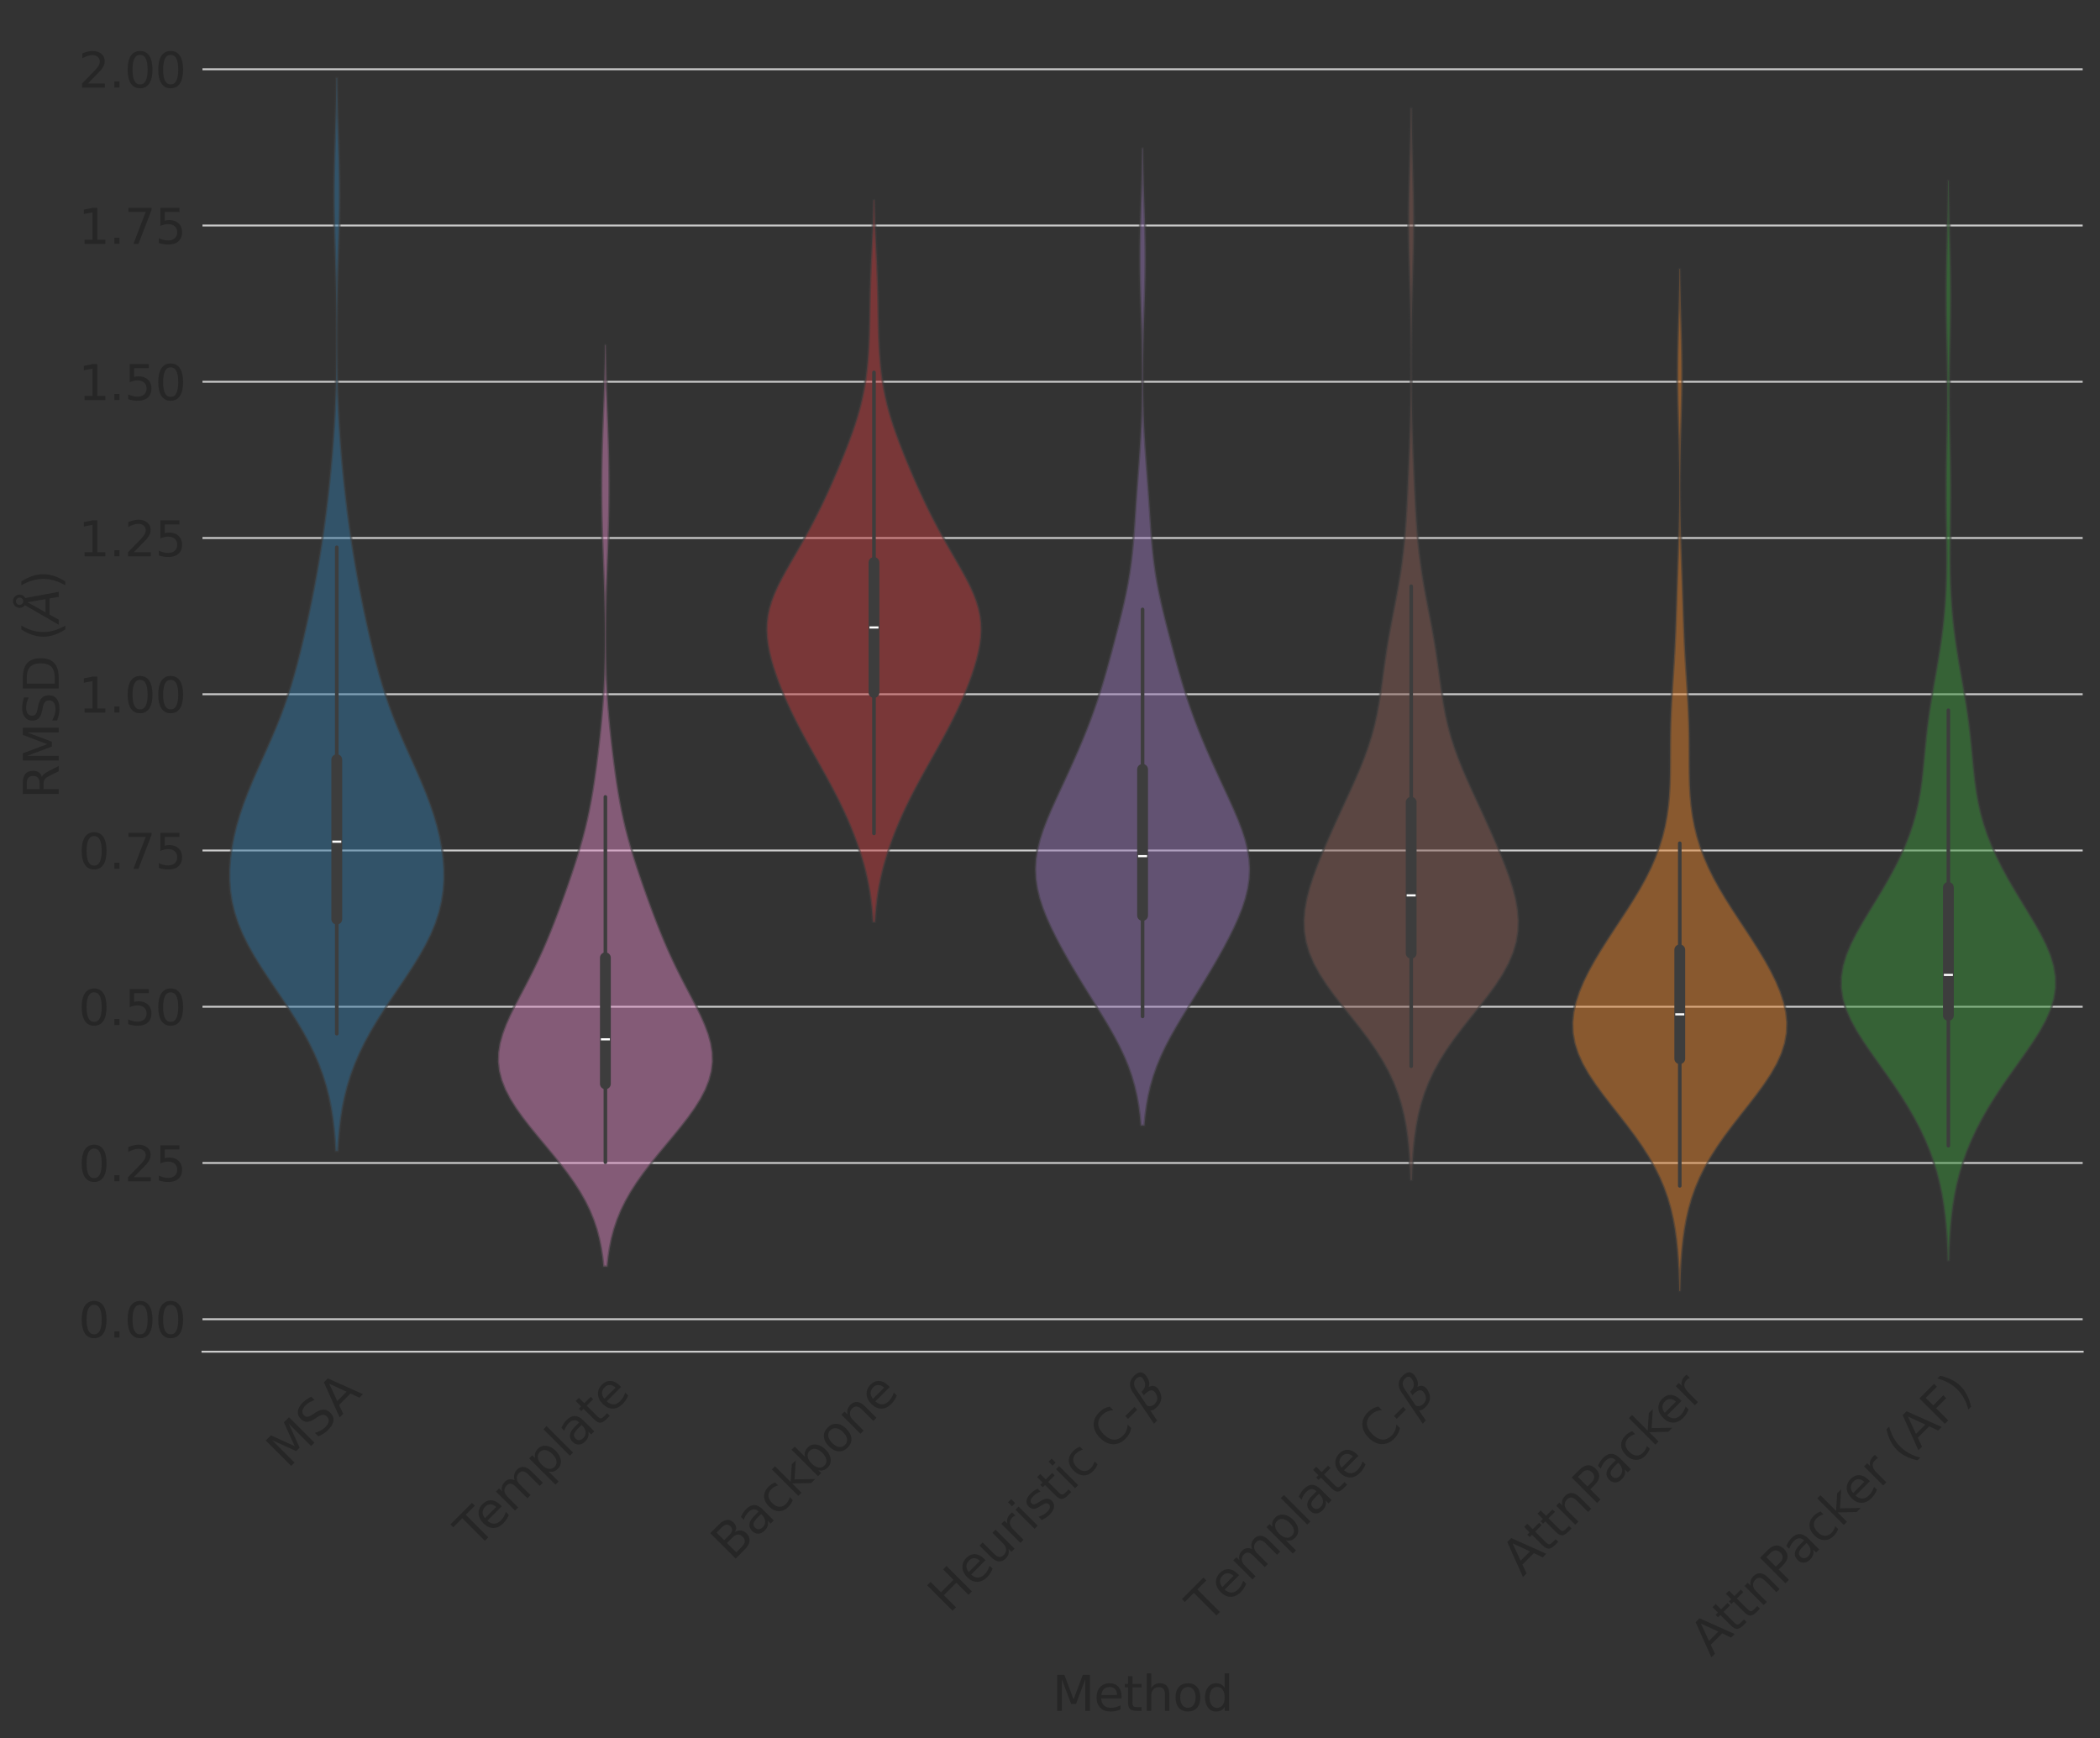 <?xml version="1.0" encoding="utf-8" standalone="no"?>
<!DOCTYPE svg PUBLIC "-//W3C//DTD SVG 1.1//EN"
  "http://www.w3.org/Graphics/SVG/1.1/DTD/svg11.dtd">
<svg xmlns:xlink="http://www.w3.org/1999/xlink" width="872.531pt" height="722.184pt" viewBox="0 0 872.531 722.184" xmlns="http://www.w3.org/2000/svg" version="1.1">
 <rect x="0" y="0" width="872.531" height="722.184" fill="#333333" stroke="none"/>
 <defs>
  <style type="text/css">*{stroke-linejoin: round; stroke-linecap: butt}</style>
 </defs>
 <g id="figure_1">
  <g id="patch_1">
   <path d="M 0 722.184 
L 872.531 722.184 
L 872.531 0 
L 0 0 
L 0 722.184 
z
" style="fill: none"/>
  </g>
  <g id="axes_1">
   <g id="patch_2">
    <path d="M 84.131 561.6 
L 865.331 561.6 
L 865.331 7.2 
L 84.131 7.2 
L 84.131 561.6 
z
" style="fill: none"/>
   </g>
   <g id="matplotlib.axis_1">
    <g id="xtick_1">
     <g id="text_1">
      <!-- MSA -->
      <g style="fill: #262626" transform="translate(119.558 610.465) rotate(-45) scale(0.2 -0.2)">
       <defs>
        <path id="DejaVuSans-4d" d="M 628 4666 
L 1569 4666 
L 2759 1491 
L 3956 4666 
L 4897 4666 
L 4897 0 
L 4281 0 
L 4281 4097 
L 3078 897 
L 2444 897 
L 1241 4097 
L 1241 0 
L 628 0 
L 628 4666 
z
" transform="scale(0.016)"/>
        <path id="DejaVuSans-53" d="M 3425 4513 
L 3425 3897 
Q 3066 4069 2747 4153 
Q 2428 4238 2131 4238 
Q 1616 4238 1336 4038 
Q 1056 3838 1056 3469 
Q 1056 3159 1242 3001 
Q 1428 2844 1947 2747 
L 2328 2669 
Q 3034 2534 3370 2195 
Q 3706 1856 3706 1288 
Q 3706 609 3251 259 
Q 2797 -91 1919 -91 
Q 1588 -91 1214 -16 
Q 841 59 441 206 
L 441 856 
Q 825 641 1194 531 
Q 1563 422 1919 422 
Q 2459 422 2753 634 
Q 3047 847 3047 1241 
Q 3047 1584 2836 1778 
Q 2625 1972 2144 2069 
L 1759 2144 
Q 1053 2284 737 2584 
Q 422 2884 422 3419 
Q 422 4038 858 4394 
Q 1294 4750 2059 4750 
Q 2388 4750 2728 4690 
Q 3069 4631 3425 4513 
z
" transform="scale(0.016)"/>
        <path id="DejaVuSans-41" d="M 2188 4044 
L 1331 1722 
L 3047 1722 
L 2188 4044 
z
M 1831 4666 
L 2547 4666 
L 4325 0 
L 3669 0 
L 3244 1197 
L 1141 1197 
L 716 0 
L 50 0 
L 1831 4666 
z
" transform="scale(0.016)"/>
       </defs>
       <use xlink:href="#DejaVuSans-4d"/>
       <use xlink:href="#DejaVuSans-53" x="86.279"/>
       <use xlink:href="#DejaVuSans-41" x="151.631"/>
      </g>
     </g>
    </g>
    <g id="xtick_2">
     <g id="text_2">
      <!-- Template -->
      <g style="fill: #262626" transform="translate(197.747 643.876) rotate(-45) scale(0.2 -0.2)">
       <defs>
        <path id="DejaVuSans-54" d="M -19 4666 
L 3928 4666 
L 3928 4134 
L 2272 4134 
L 2272 0 
L 1638 0 
L 1638 4134 
L -19 4134 
L -19 4666 
z
" transform="scale(0.016)"/>
        <path id="DejaVuSans-65" d="M 3597 1894 
L 3597 1613 
L 953 1613 
Q 991 1019 1311 708 
Q 1631 397 2203 397 
Q 2534 397 2845 478 
Q 3156 559 3463 722 
L 3463 178 
Q 3153 47 2828 -22 
Q 2503 -91 2169 -91 
Q 1331 -91 842 396 
Q 353 884 353 1716 
Q 353 2575 817 3079 
Q 1281 3584 2069 3584 
Q 2775 3584 3186 3129 
Q 3597 2675 3597 1894 
z
M 3022 2063 
Q 3016 2534 2758 2815 
Q 2500 3097 2075 3097 
Q 1594 3097 1305 2825 
Q 1016 2553 972 2059 
L 3022 2063 
z
" transform="scale(0.016)"/>
        <path id="DejaVuSans-6d" d="M 3328 2828 
Q 3544 3216 3844 3400 
Q 4144 3584 4550 3584 
Q 5097 3584 5394 3201 
Q 5691 2819 5691 2113 
L 5691 0 
L 5113 0 
L 5113 2094 
Q 5113 2597 4934 2840 
Q 4756 3084 4391 3084 
Q 3944 3084 3684 2787 
Q 3425 2491 3425 1978 
L 3425 0 
L 2847 0 
L 2847 2094 
Q 2847 2600 2669 2842 
Q 2491 3084 2119 3084 
Q 1678 3084 1418 2786 
Q 1159 2488 1159 1978 
L 1159 0 
L 581 0 
L 581 3500 
L 1159 3500 
L 1159 2956 
Q 1356 3278 1631 3431 
Q 1906 3584 2284 3584 
Q 2666 3584 2933 3390 
Q 3200 3197 3328 2828 
z
" transform="scale(0.016)"/>
        <path id="DejaVuSans-70" d="M 1159 525 
L 1159 -1331 
L 581 -1331 
L 581 3500 
L 1159 3500 
L 1159 2969 
Q 1341 3281 1617 3432 
Q 1894 3584 2278 3584 
Q 2916 3584 3314 3078 
Q 3713 2572 3713 1747 
Q 3713 922 3314 415 
Q 2916 -91 2278 -91 
Q 1894 -91 1617 61 
Q 1341 213 1159 525 
z
M 3116 1747 
Q 3116 2381 2855 2742 
Q 2594 3103 2138 3103 
Q 1681 3103 1420 2742 
Q 1159 2381 1159 1747 
Q 1159 1113 1420 752 
Q 1681 391 2138 391 
Q 2594 391 2855 752 
Q 3116 1113 3116 1747 
z
" transform="scale(0.016)"/>
        <path id="DejaVuSans-6c" d="M 603 4863 
L 1178 4863 
L 1178 0 
L 603 0 
L 603 4863 
z
" transform="scale(0.016)"/>
        <path id="DejaVuSans-61" d="M 2194 1759 
Q 1497 1759 1228 1600 
Q 959 1441 959 1056 
Q 959 750 1161 570 
Q 1363 391 1709 391 
Q 2188 391 2477 730 
Q 2766 1069 2766 1631 
L 2766 1759 
L 2194 1759 
z
M 3341 1997 
L 3341 0 
L 2766 0 
L 2766 531 
Q 2569 213 2275 61 
Q 1981 -91 1556 -91 
Q 1019 -91 701 211 
Q 384 513 384 1019 
Q 384 1609 779 1909 
Q 1175 2209 1959 2209 
L 2766 2209 
L 2766 2266 
Q 2766 2663 2505 2880 
Q 2244 3097 1772 3097 
Q 1472 3097 1187 3025 
Q 903 2953 641 2809 
L 641 3341 
Q 956 3463 1253 3523 
Q 1550 3584 1831 3584 
Q 2591 3584 2966 3190 
Q 3341 2797 3341 1997 
z
" transform="scale(0.016)"/>
        <path id="DejaVuSans-74" d="M 1172 4494 
L 1172 3500 
L 2356 3500 
L 2356 3053 
L 1172 3053 
L 1172 1153 
Q 1172 725 1289 603 
Q 1406 481 1766 481 
L 2356 481 
L 2356 0 
L 1766 0 
Q 1100 0 847 248 
Q 594 497 594 1153 
L 594 3053 
L 172 3053 
L 172 3500 
L 594 3500 
L 594 4494 
L 1172 4494 
z
" transform="scale(0.016)"/>
       </defs>
       <use xlink:href="#DejaVuSans-54"/>
       <use xlink:href="#DejaVuSans-65" x="44.084"/>
       <use xlink:href="#DejaVuSans-6d" x="105.607"/>
       <use xlink:href="#DejaVuSans-70" x="203.02"/>
       <use xlink:href="#DejaVuSans-6c" x="266.496"/>
       <use xlink:href="#DejaVuSans-61" x="294.279"/>
       <use xlink:href="#DejaVuSans-74" x="355.559"/>
       <use xlink:href="#DejaVuSans-65" x="394.768"/>
      </g>
     </g>
    </g>
    <g id="xtick_3">
     <g id="text_3">
      <!-- Backbone -->
      <g style="fill: #262626" transform="translate(304.247 648.976) rotate(-45) scale(0.2 -0.2)">
       <defs>
        <path id="DejaVuSans-42" d="M 1259 2228 
L 1259 519 
L 2272 519 
Q 2781 519 3026 730 
Q 3272 941 3272 1375 
Q 3272 1813 3026 2020 
Q 2781 2228 2272 2228 
L 1259 2228 
z
M 1259 4147 
L 1259 2741 
L 2194 2741 
Q 2656 2741 2882 2914 
Q 3109 3088 3109 3444 
Q 3109 3797 2882 3972 
Q 2656 4147 2194 4147 
L 1259 4147 
z
M 628 4666 
L 2241 4666 
Q 2963 4666 3353 4366 
Q 3744 4066 3744 3513 
Q 3744 3084 3544 2831 
Q 3344 2578 2956 2516 
Q 3422 2416 3680 2098 
Q 3938 1781 3938 1306 
Q 3938 681 3513 340 
Q 3088 0 2303 0 
L 628 0 
L 628 4666 
z
" transform="scale(0.016)"/>
        <path id="DejaVuSans-63" d="M 3122 3366 
L 3122 2828 
Q 2878 2963 2633 3030 
Q 2388 3097 2138 3097 
Q 1578 3097 1268 2742 
Q 959 2388 959 1747 
Q 959 1106 1268 751 
Q 1578 397 2138 397 
Q 2388 397 2633 464 
Q 2878 531 3122 666 
L 3122 134 
Q 2881 22 2623 -34 
Q 2366 -91 2075 -91 
Q 1284 -91 818 406 
Q 353 903 353 1747 
Q 353 2603 823 3093 
Q 1294 3584 2113 3584 
Q 2378 3584 2631 3529 
Q 2884 3475 3122 3366 
z
" transform="scale(0.016)"/>
        <path id="DejaVuSans-6b" d="M 581 4863 
L 1159 4863 
L 1159 1991 
L 2875 3500 
L 3609 3500 
L 1753 1863 
L 3688 0 
L 2938 0 
L 1159 1709 
L 1159 0 
L 581 0 
L 581 4863 
z
" transform="scale(0.016)"/>
        <path id="DejaVuSans-62" d="M 3116 1747 
Q 3116 2381 2855 2742 
Q 2594 3103 2138 3103 
Q 1681 3103 1420 2742 
Q 1159 2381 1159 1747 
Q 1159 1113 1420 752 
Q 1681 391 2138 391 
Q 2594 391 2855 752 
Q 3116 1113 3116 1747 
z
M 1159 2969 
Q 1341 3281 1617 3432 
Q 1894 3584 2278 3584 
Q 2916 3584 3314 3078 
Q 3713 2572 3713 1747 
Q 3713 922 3314 415 
Q 2916 -91 2278 -91 
Q 1894 -91 1617 61 
Q 1341 213 1159 525 
L 1159 0 
L 581 0 
L 581 4863 
L 1159 4863 
L 1159 2969 
z
" transform="scale(0.016)"/>
        <path id="DejaVuSans-6f" d="M 1959 3097 
Q 1497 3097 1228 2736 
Q 959 2375 959 1747 
Q 959 1119 1226 758 
Q 1494 397 1959 397 
Q 2419 397 2687 759 
Q 2956 1122 2956 1747 
Q 2956 2369 2687 2733 
Q 2419 3097 1959 3097 
z
M 1959 3584 
Q 2709 3584 3137 3096 
Q 3566 2609 3566 1747 
Q 3566 888 3137 398 
Q 2709 -91 1959 -91 
Q 1206 -91 779 398 
Q 353 888 353 1747 
Q 353 2609 779 3096 
Q 1206 3584 1959 3584 
z
" transform="scale(0.016)"/>
        <path id="DejaVuSans-6e" d="M 3513 2113 
L 3513 0 
L 2938 0 
L 2938 2094 
Q 2938 2591 2744 2837 
Q 2550 3084 2163 3084 
Q 1697 3084 1428 2787 
Q 1159 2491 1159 1978 
L 1159 0 
L 581 0 
L 581 3500 
L 1159 3500 
L 1159 2956 
Q 1366 3272 1645 3428 
Q 1925 3584 2291 3584 
Q 2894 3584 3203 3211 
Q 3513 2838 3513 2113 
z
" transform="scale(0.016)"/>
       </defs>
       <use xlink:href="#DejaVuSans-42"/>
       <use xlink:href="#DejaVuSans-61" x="68.604"/>
       <use xlink:href="#DejaVuSans-63" x="129.883"/>
       <use xlink:href="#DejaVuSans-6b" x="184.863"/>
       <use xlink:href="#DejaVuSans-62" x="242.773"/>
       <use xlink:href="#DejaVuSans-6f" x="306.25"/>
       <use xlink:href="#DejaVuSans-6e" x="367.432"/>
       <use xlink:href="#DejaVuSans-65" x="430.811"/>
      </g>
     </g>
    </g>
    <g id="xtick_4">
     <g id="text_4">
      <!-- Heuristic C-$\beta$ -->
      <g style="fill: #262626" transform="translate(394.404 670.706) rotate(-45) scale(0.2 -0.2)">
       <defs>
        <path id="DejaVuSans-48" d="M 628 4666 
L 1259 4666 
L 1259 2753 
L 3553 2753 
L 3553 4666 
L 4184 4666 
L 4184 0 
L 3553 0 
L 3553 2222 
L 1259 2222 
L 1259 0 
L 628 0 
L 628 4666 
z
" transform="scale(0.016)"/>
        <path id="DejaVuSans-75" d="M 544 1381 
L 544 3500 
L 1119 3500 
L 1119 1403 
Q 1119 906 1312 657 
Q 1506 409 1894 409 
Q 2359 409 2629 706 
Q 2900 1003 2900 1516 
L 2900 3500 
L 3475 3500 
L 3475 0 
L 2900 0 
L 2900 538 
Q 2691 219 2414 64 
Q 2138 -91 1772 -91 
Q 1169 -91 856 284 
Q 544 659 544 1381 
z
M 1991 3584 
L 1991 3584 
z
" transform="scale(0.016)"/>
        <path id="DejaVuSans-72" d="M 2631 2963 
Q 2534 3019 2420 3045 
Q 2306 3072 2169 3072 
Q 1681 3072 1420 2755 
Q 1159 2438 1159 1844 
L 1159 0 
L 581 0 
L 581 3500 
L 1159 3500 
L 1159 2956 
Q 1341 3275 1631 3429 
Q 1922 3584 2338 3584 
Q 2397 3584 2469 3576 
Q 2541 3569 2628 3553 
L 2631 2963 
z
" transform="scale(0.016)"/>
        <path id="DejaVuSans-69" d="M 603 3500 
L 1178 3500 
L 1178 0 
L 603 0 
L 603 3500 
z
M 603 4863 
L 1178 4863 
L 1178 4134 
L 603 4134 
L 603 4863 
z
" transform="scale(0.016)"/>
        <path id="DejaVuSans-73" d="M 2834 3397 
L 2834 2853 
Q 2591 2978 2328 3040 
Q 2066 3103 1784 3103 
Q 1356 3103 1142 2972 
Q 928 2841 928 2578 
Q 928 2378 1081 2264 
Q 1234 2150 1697 2047 
L 1894 2003 
Q 2506 1872 2764 1633 
Q 3022 1394 3022 966 
Q 3022 478 2636 193 
Q 2250 -91 1575 -91 
Q 1294 -91 989 -36 
Q 684 19 347 128 
L 347 722 
Q 666 556 975 473 
Q 1284 391 1588 391 
Q 1994 391 2212 530 
Q 2431 669 2431 922 
Q 2431 1156 2273 1281 
Q 2116 1406 1581 1522 
L 1381 1569 
Q 847 1681 609 1914 
Q 372 2147 372 2553 
Q 372 3047 722 3315 
Q 1072 3584 1716 3584 
Q 2034 3584 2315 3537 
Q 2597 3491 2834 3397 
z
" transform="scale(0.016)"/>
        <path id="DejaVuSans-20" transform="scale(0.016)"/>
        <path id="DejaVuSans-43" d="M 4122 4306 
L 4122 3641 
Q 3803 3938 3442 4084 
Q 3081 4231 2675 4231 
Q 1875 4231 1450 3742 
Q 1025 3253 1025 2328 
Q 1025 1406 1450 917 
Q 1875 428 2675 428 
Q 3081 428 3442 575 
Q 3803 722 4122 1019 
L 4122 359 
Q 3791 134 3420 21 
Q 3050 -91 2638 -91 
Q 1578 -91 968 557 
Q 359 1206 359 2328 
Q 359 3453 968 4101 
Q 1578 4750 2638 4750 
Q 3056 4750 3426 4639 
Q 3797 4528 4122 4306 
z
" transform="scale(0.016)"/>
        <path id="DejaVuSans-2d" d="M 313 2009 
L 1997 2009 
L 1997 1497 
L 313 1497 
L 313 2009 
z
" transform="scale(0.016)"/>
        <path id="DejaVuSans-Oblique-3b2" d="M 872 216 
L 572 -1331 
L -6 -1331 
L 928 3478 
Q 1206 4903 2538 4903 
Q 3888 4903 3659 3700 
Q 3503 2844 2894 2531 
Q 3713 2250 3553 1416 
Q 3272 -69 1759 -66 
Q 1097 -63 872 216 
z
M 1019 966 
Q 1259 422 1875 425 
Q 2775 425 2966 1406 
Q 3138 2288 1675 2219 
L 1778 2750 
Q 2909 2731 3106 3750 
Q 3241 4438 2509 4434 
Q 1691 4434 1503 3459 
L 1019 966 
z
" transform="scale(0.016)"/>
       </defs>
       <use xlink:href="#DejaVuSans-48" transform="translate(0 0.391)"/>
       <use xlink:href="#DejaVuSans-65" transform="translate(75.195 0.391)"/>
       <use xlink:href="#DejaVuSans-75" transform="translate(136.719 0.391)"/>
       <use xlink:href="#DejaVuSans-72" transform="translate(200.098 0.391)"/>
       <use xlink:href="#DejaVuSans-69" transform="translate(241.211 0.391)"/>
       <use xlink:href="#DejaVuSans-73" transform="translate(268.994 0.391)"/>
       <use xlink:href="#DejaVuSans-74" transform="translate(321.094 0.391)"/>
       <use xlink:href="#DejaVuSans-69" transform="translate(360.303 0.391)"/>
       <use xlink:href="#DejaVuSans-63" transform="translate(388.086 0.391)"/>
       <use xlink:href="#DejaVuSans-20" transform="translate(443.066 0.391)"/>
       <use xlink:href="#DejaVuSans-43" transform="translate(474.854 0.391)"/>
       <use xlink:href="#DejaVuSans-2d" transform="translate(544.678 0.391)"/>
       <use xlink:href="#DejaVuSans-Oblique-3b2" transform="translate(580.762 0.391)"/>
      </g>
     </g>
    </g>
    <g id="xtick_5">
     <g id="text_5">
      <!-- Template C-$\beta$ -->
      <g style="fill: #262626" transform="translate(501.761 674.949) rotate(-45) scale(0.2 -0.2)">
       <use xlink:href="#DejaVuSans-54" transform="translate(0 0.391)"/>
       <use xlink:href="#DejaVuSans-65" transform="translate(61.084 0.391)"/>
       <use xlink:href="#DejaVuSans-6d" transform="translate(122.607 0.391)"/>
       <use xlink:href="#DejaVuSans-70" transform="translate(220.02 0.391)"/>
       <use xlink:href="#DejaVuSans-6c" transform="translate(283.496 0.391)"/>
       <use xlink:href="#DejaVuSans-61" transform="translate(311.279 0.391)"/>
       <use xlink:href="#DejaVuSans-74" transform="translate(372.559 0.391)"/>
       <use xlink:href="#DejaVuSans-65" transform="translate(411.768 0.391)"/>
       <use xlink:href="#DejaVuSans-20" transform="translate(473.291 0.391)"/>
       <use xlink:href="#DejaVuSans-43" transform="translate(505.078 0.391)"/>
       <use xlink:href="#DejaVuSans-2d" transform="translate(574.902 0.391)"/>
       <use xlink:href="#DejaVuSans-Oblique-3b2" transform="translate(610.986 0.391)"/>
      </g>
     </g>
    </g>
    <g id="xtick_6">
     <g id="text_6">
      <!-- AttnPacker -->
      <g style="fill: #262626" transform="translate(632.674 655.349) rotate(-45) scale(0.2 -0.2)">
       <defs>
        <path id="DejaVuSans-50" d="M 1259 4147 
L 1259 2394 
L 2053 2394 
Q 2494 2394 2734 2622 
Q 2975 2850 2975 3272 
Q 2975 3691 2734 3919 
Q 2494 4147 2053 4147 
L 1259 4147 
z
M 628 4666 
L 2053 4666 
Q 2838 4666 3239 4311 
Q 3641 3956 3641 3272 
Q 3641 2581 3239 2228 
Q 2838 1875 2053 1875 
L 1259 1875 
L 1259 0 
L 628 0 
L 628 4666 
z
" transform="scale(0.016)"/>
       </defs>
       <use xlink:href="#DejaVuSans-41"/>
       <use xlink:href="#DejaVuSans-74" x="66.658"/>
       <use xlink:href="#DejaVuSans-74" x="105.867"/>
       <use xlink:href="#DejaVuSans-6e" x="145.076"/>
       <use xlink:href="#DejaVuSans-50" x="208.455"/>
       <use xlink:href="#DejaVuSans-61" x="264.258"/>
       <use xlink:href="#DejaVuSans-63" x="325.537"/>
       <use xlink:href="#DejaVuSans-6b" x="380.518"/>
       <use xlink:href="#DejaVuSans-65" x="434.803"/>
       <use xlink:href="#DejaVuSans-72" x="496.326"/>
      </g>
     </g>
    </g>
    <g id="xtick_7">
     <g id="text_7">
      <!-- AttnPacker (AF) -->
      <g style="fill: #262626" transform="translate(710.936 688.687) rotate(-45) scale(0.2 -0.2)">
       <defs>
        <path id="DejaVuSans-28" d="M 1984 4856 
Q 1566 4138 1362 3434 
Q 1159 2731 1159 2009 
Q 1159 1288 1364 580 
Q 1569 -128 1984 -844 
L 1484 -844 
Q 1016 -109 783 600 
Q 550 1309 550 2009 
Q 550 2706 781 3412 
Q 1013 4119 1484 4856 
L 1984 4856 
z
" transform="scale(0.016)"/>
        <path id="DejaVuSans-46" d="M 628 4666 
L 3309 4666 
L 3309 4134 
L 1259 4134 
L 1259 2759 
L 3109 2759 
L 3109 2228 
L 1259 2228 
L 1259 0 
L 628 0 
L 628 4666 
z
" transform="scale(0.016)"/>
        <path id="DejaVuSans-29" d="M 513 4856 
L 1013 4856 
Q 1481 4119 1714 3412 
Q 1947 2706 1947 2009 
Q 1947 1309 1714 600 
Q 1481 -109 1013 -844 
L 513 -844 
Q 928 -128 1133 580 
Q 1338 1288 1338 2009 
Q 1338 2731 1133 3434 
Q 928 4138 513 4856 
z
" transform="scale(0.016)"/>
       </defs>
       <use xlink:href="#DejaVuSans-41"/>
       <use xlink:href="#DejaVuSans-74" x="66.658"/>
       <use xlink:href="#DejaVuSans-74" x="105.867"/>
       <use xlink:href="#DejaVuSans-6e" x="145.076"/>
       <use xlink:href="#DejaVuSans-50" x="208.455"/>
       <use xlink:href="#DejaVuSans-61" x="264.258"/>
       <use xlink:href="#DejaVuSans-63" x="325.537"/>
       <use xlink:href="#DejaVuSans-6b" x="380.518"/>
       <use xlink:href="#DejaVuSans-65" x="434.803"/>
       <use xlink:href="#DejaVuSans-72" x="496.326"/>
       <use xlink:href="#DejaVuSans-20" x="537.439"/>
       <use xlink:href="#DejaVuSans-28" x="569.227"/>
       <use xlink:href="#DejaVuSans-41" x="608.24"/>
       <use xlink:href="#DejaVuSans-46" x="676.648"/>
       <use xlink:href="#DejaVuSans-29" x="734.168"/>
      </g>
     </g>
    </g>
    <g id="text_8">
     <!-- Method -->
     <g style="fill: #262626" transform="translate(437.225 710.825) scale(0.2 -0.2)">
      <defs>
       <path id="DejaVuSans-68" d="M 3513 2113 
L 3513 0 
L 2938 0 
L 2938 2094 
Q 2938 2591 2744 2837 
Q 2550 3084 2163 3084 
Q 1697 3084 1428 2787 
Q 1159 2491 1159 1978 
L 1159 0 
L 581 0 
L 581 4863 
L 1159 4863 
L 1159 2956 
Q 1366 3272 1645 3428 
Q 1925 3584 2291 3584 
Q 2894 3584 3203 3211 
Q 3513 2838 3513 2113 
z
" transform="scale(0.016)"/>
       <path id="DejaVuSans-64" d="M 2906 2969 
L 2906 4863 
L 3481 4863 
L 3481 0 
L 2906 0 
L 2906 525 
Q 2725 213 2448 61 
Q 2172 -91 1784 -91 
Q 1150 -91 751 415 
Q 353 922 353 1747 
Q 353 2572 751 3078 
Q 1150 3584 1784 3584 
Q 2172 3584 2448 3432 
Q 2725 3281 2906 2969 
z
M 947 1747 
Q 947 1113 1208 752 
Q 1469 391 1925 391 
Q 2381 391 2643 752 
Q 2906 1113 2906 1747 
Q 2906 2381 2643 2742 
Q 2381 3103 1925 3103 
Q 1469 3103 1208 2742 
Q 947 2381 947 1747 
z
" transform="scale(0.016)"/>
      </defs>
      <use xlink:href="#DejaVuSans-4d"/>
      <use xlink:href="#DejaVuSans-65" x="86.279"/>
      <use xlink:href="#DejaVuSans-74" x="147.803"/>
      <use xlink:href="#DejaVuSans-68" x="187.012"/>
      <use xlink:href="#DejaVuSans-6f" x="250.391"/>
      <use xlink:href="#DejaVuSans-64" x="311.572"/>
     </g>
    </g>
   </g>
   <g id="matplotlib.axis_2">
    <g id="ytick_1">
     <g id="line2d_1">
      <path d="M 84.131 548.119 
L 865.331 548.119 
" clip-path="url(#p5efe5dc25f)" style="fill: none; stroke: #cccccc; stroke-width: 0.8; stroke-linecap: round"/>
     </g>
     <g id="text_9">
      <!-- 0.00 -->
      <g style="fill: #262626" transform="translate(32.6 555.718) scale(0.2 -0.2)">
       <defs>
        <path id="DejaVuSans-30" d="M 2034 4250 
Q 1547 4250 1301 3770 
Q 1056 3291 1056 2328 
Q 1056 1369 1301 889 
Q 1547 409 2034 409 
Q 2525 409 2770 889 
Q 3016 1369 3016 2328 
Q 3016 3291 2770 3770 
Q 2525 4250 2034 4250 
z
M 2034 4750 
Q 2819 4750 3233 4129 
Q 3647 3509 3647 2328 
Q 3647 1150 3233 529 
Q 2819 -91 2034 -91 
Q 1250 -91 836 529 
Q 422 1150 422 2328 
Q 422 3509 836 4129 
Q 1250 4750 2034 4750 
z
" transform="scale(0.016)"/>
        <path id="DejaVuSans-2e" d="M 684 794 
L 1344 794 
L 1344 0 
L 684 0 
L 684 794 
z
" transform="scale(0.016)"/>
       </defs>
       <use xlink:href="#DejaVuSans-30"/>
       <use xlink:href="#DejaVuSans-2e" x="63.623"/>
       <use xlink:href="#DejaVuSans-30" x="95.41"/>
       <use xlink:href="#DejaVuSans-30" x="159.033"/>
      </g>
     </g>
    </g>
    <g id="ytick_2">
     <g id="line2d_2">
      <path d="M 84.131 483.203 
L 865.331 483.203 
" clip-path="url(#p5efe5dc25f)" style="fill: none; stroke: #cccccc; stroke-width: 0.8; stroke-linecap: round"/>
     </g>
     <g id="text_10">
      <!-- 0.25 -->
      <g style="fill: #262626" transform="translate(32.6 490.801) scale(0.2 -0.2)">
       <defs>
        <path id="DejaVuSans-32" d="M 1228 531 
L 3431 531 
L 3431 0 
L 469 0 
L 469 531 
Q 828 903 1448 1529 
Q 2069 2156 2228 2338 
Q 2531 2678 2651 2914 
Q 2772 3150 2772 3378 
Q 2772 3750 2511 3984 
Q 2250 4219 1831 4219 
Q 1534 4219 1204 4116 
Q 875 4013 500 3803 
L 500 4441 
Q 881 4594 1212 4672 
Q 1544 4750 1819 4750 
Q 2544 4750 2975 4387 
Q 3406 4025 3406 3419 
Q 3406 3131 3298 2873 
Q 3191 2616 2906 2266 
Q 2828 2175 2409 1742 
Q 1991 1309 1228 531 
z
" transform="scale(0.016)"/>
        <path id="DejaVuSans-35" d="M 691 4666 
L 3169 4666 
L 3169 4134 
L 1269 4134 
L 1269 2991 
Q 1406 3038 1543 3061 
Q 1681 3084 1819 3084 
Q 2600 3084 3056 2656 
Q 3513 2228 3513 1497 
Q 3513 744 3044 326 
Q 2575 -91 1722 -91 
Q 1428 -91 1123 -41 
Q 819 9 494 109 
L 494 744 
Q 775 591 1075 516 
Q 1375 441 1709 441 
Q 2250 441 2565 725 
Q 2881 1009 2881 1497 
Q 2881 1984 2565 2268 
Q 2250 2553 1709 2553 
Q 1456 2553 1204 2497 
Q 953 2441 691 2322 
L 691 4666 
z
" transform="scale(0.016)"/>
       </defs>
       <use xlink:href="#DejaVuSans-30"/>
       <use xlink:href="#DejaVuSans-2e" x="63.623"/>
       <use xlink:href="#DejaVuSans-32" x="95.41"/>
       <use xlink:href="#DejaVuSans-35" x="159.033"/>
      </g>
     </g>
    </g>
    <g id="ytick_3">
     <g id="line2d_3">
      <path d="M 84.131 418.287 
L 865.331 418.287 
" clip-path="url(#p5efe5dc25f)" style="fill: none; stroke: #cccccc; stroke-width: 0.8; stroke-linecap: round"/>
     </g>
     <g id="text_11">
      <!-- 0.50 -->
      <g style="fill: #262626" transform="translate(32.6 425.885) scale(0.2 -0.2)">
       <use xlink:href="#DejaVuSans-30"/>
       <use xlink:href="#DejaVuSans-2e" x="63.623"/>
       <use xlink:href="#DejaVuSans-35" x="95.41"/>
       <use xlink:href="#DejaVuSans-30" x="159.033"/>
      </g>
     </g>
    </g>
    <g id="ytick_4">
     <g id="line2d_4">
      <path d="M 84.131 353.37 
L 865.331 353.37 
" clip-path="url(#p5efe5dc25f)" style="fill: none; stroke: #cccccc; stroke-width: 0.8; stroke-linecap: round"/>
     </g>
     <g id="text_12">
      <!-- 0.75 -->
      <g style="fill: #262626" transform="translate(32.6 360.969) scale(0.2 -0.2)">
       <defs>
        <path id="DejaVuSans-37" d="M 525 4666 
L 3525 4666 
L 3525 4397 
L 1831 0 
L 1172 0 
L 2766 4134 
L 525 4134 
L 525 4666 
z
" transform="scale(0.016)"/>
       </defs>
       <use xlink:href="#DejaVuSans-30"/>
       <use xlink:href="#DejaVuSans-2e" x="63.623"/>
       <use xlink:href="#DejaVuSans-37" x="95.41"/>
       <use xlink:href="#DejaVuSans-35" x="159.033"/>
      </g>
     </g>
    </g>
    <g id="ytick_5">
     <g id="line2d_5">
      <path d="M 84.131 288.454 
L 865.331 288.454 
" clip-path="url(#p5efe5dc25f)" style="fill: none; stroke: #cccccc; stroke-width: 0.8; stroke-linecap: round"/>
     </g>
     <g id="text_13">
      <!-- 1.00 -->
      <g style="fill: #262626" transform="translate(32.6 296.052) scale(0.2 -0.2)">
       <defs>
        <path id="DejaVuSans-31" d="M 794 531 
L 1825 531 
L 1825 4091 
L 703 3866 
L 703 4441 
L 1819 4666 
L 2450 4666 
L 2450 531 
L 3481 531 
L 3481 0 
L 794 0 
L 794 531 
z
" transform="scale(0.016)"/>
       </defs>
       <use xlink:href="#DejaVuSans-31"/>
       <use xlink:href="#DejaVuSans-2e" x="63.623"/>
       <use xlink:href="#DejaVuSans-30" x="95.41"/>
       <use xlink:href="#DejaVuSans-30" x="159.033"/>
      </g>
     </g>
    </g>
    <g id="ytick_6">
     <g id="line2d_6">
      <path d="M 84.131 223.537 
L 865.331 223.537 
" clip-path="url(#p5efe5dc25f)" style="fill: none; stroke: #cccccc; stroke-width: 0.8; stroke-linecap: round"/>
     </g>
     <g id="text_14">
      <!-- 1.25 -->
      <g style="fill: #262626" transform="translate(32.6 231.136) scale(0.2 -0.2)">
       <use xlink:href="#DejaVuSans-31"/>
       <use xlink:href="#DejaVuSans-2e" x="63.623"/>
       <use xlink:href="#DejaVuSans-32" x="95.41"/>
       <use xlink:href="#DejaVuSans-35" x="159.033"/>
      </g>
     </g>
    </g>
    <g id="ytick_7">
     <g id="line2d_7">
      <path d="M 84.131 158.621 
L 865.331 158.621 
" clip-path="url(#p5efe5dc25f)" style="fill: none; stroke: #cccccc; stroke-width: 0.8; stroke-linecap: round"/>
     </g>
     <g id="text_15">
      <!-- 1.50 -->
      <g style="fill: #262626" transform="translate(32.6 166.219) scale(0.2 -0.2)">
       <use xlink:href="#DejaVuSans-31"/>
       <use xlink:href="#DejaVuSans-2e" x="63.623"/>
       <use xlink:href="#DejaVuSans-35" x="95.41"/>
       <use xlink:href="#DejaVuSans-30" x="159.033"/>
      </g>
     </g>
    </g>
    <g id="ytick_8">
     <g id="line2d_8">
      <path d="M 84.131 93.705 
L 865.331 93.705 
" clip-path="url(#p5efe5dc25f)" style="fill: none; stroke: #cccccc; stroke-width: 0.8; stroke-linecap: round"/>
     </g>
     <g id="text_16">
      <!-- 1.75 -->
      <g style="fill: #262626" transform="translate(32.6 101.303) scale(0.2 -0.2)">
       <use xlink:href="#DejaVuSans-31"/>
       <use xlink:href="#DejaVuSans-2e" x="63.623"/>
       <use xlink:href="#DejaVuSans-37" x="95.41"/>
       <use xlink:href="#DejaVuSans-35" x="159.033"/>
      </g>
     </g>
    </g>
    <g id="ytick_9">
     <g id="line2d_9">
      <path d="M 84.131 28.788 
L 865.331 28.788 
" clip-path="url(#p5efe5dc25f)" style="fill: none; stroke: #cccccc; stroke-width: 0.8; stroke-linecap: round"/>
     </g>
     <g id="text_17">
      <!-- 2.00 -->
      <g style="fill: #262626" transform="translate(32.6 36.387) scale(0.2 -0.2)">
       <use xlink:href="#DejaVuSans-32"/>
       <use xlink:href="#DejaVuSans-2e" x="63.623"/>
       <use xlink:href="#DejaVuSans-30" x="95.41"/>
       <use xlink:href="#DejaVuSans-30" x="159.033"/>
      </g>
     </g>
    </g>
    <g id="text_18">
     <!-- RMSD ($\AA$) -->
     <g style="fill: #262626" transform="translate(24.441 331.9) rotate(-90) scale(0.2 -0.2)">
      <defs>
       <path id="DejaVuSans-52" d="M 2841 2188 
Q 3044 2119 3236 1894 
Q 3428 1669 3622 1275 
L 4263 0 
L 3584 0 
L 2988 1197 
Q 2756 1666 2539 1819 
Q 2322 1972 1947 1972 
L 1259 1972 
L 1259 0 
L 628 0 
L 628 4666 
L 2053 4666 
Q 2853 4666 3247 4331 
Q 3641 3997 3641 3322 
Q 3641 2881 3436 2590 
Q 3231 2300 2841 2188 
z
M 1259 4147 
L 1259 2491 
L 2053 2491 
Q 2509 2491 2742 2702 
Q 2975 2913 2975 3322 
Q 2975 3731 2742 3939 
Q 2509 4147 2053 4147 
L 1259 4147 
z
" transform="scale(0.016)"/>
       <path id="DejaVuSans-44" d="M 1259 4147 
L 1259 519 
L 2022 519 
Q 2988 519 3436 956 
Q 3884 1394 3884 2338 
Q 3884 3275 3436 3711 
Q 2988 4147 2022 4147 
L 1259 4147 
z
M 628 4666 
L 1925 4666 
Q 3281 4666 3915 4102 
Q 4550 3538 4550 2338 
Q 4550 1131 3912 565 
Q 3275 0 1925 0 
L 628 0 
L 628 4666 
z
" transform="scale(0.016)"/>
       <path id="DejaVuSans-Oblique-c5" d="M 3188 5081 
Q 3188 5278 3048 5417 
Q 2909 5556 2713 5556 
Q 2513 5556 2377 5420 
Q 2241 5284 2241 5081 
Q 2241 4884 2377 4746 
Q 2513 4609 2713 4609 
Q 2909 4609 3048 4746 
Q 3188 4884 3188 5081 
z
M 2203 4397 
Q 2034 4513 1945 4689 
Q 1856 4866 1856 5081 
Q 1856 5438 2106 5689 
Q 2356 5941 2713 5941 
Q 3069 5941 3320 5689 
Q 3572 5438 3572 5081 
Q 3572 4834 3458 4643 
Q 3344 4453 3128 4341 
L 3938 0 
L 3278 0 
L 3084 1197 
L 984 1197 
L 325 0 
L -341 0 
L 2203 4397 
z
M 2584 4044 
L 1275 1722 
L 2988 1722 
L 2584 4044 
z
" transform="scale(0.016)"/>
      </defs>
      <use xlink:href="#DejaVuSans-52" transform="translate(0 0.172)"/>
      <use xlink:href="#DejaVuSans-4d" transform="translate(69.482 0.172)"/>
      <use xlink:href="#DejaVuSans-53" transform="translate(155.762 0.172)"/>
      <use xlink:href="#DejaVuSans-44" transform="translate(219.238 0.172)"/>
      <use xlink:href="#DejaVuSans-20" transform="translate(296.24 0.172)"/>
      <use xlink:href="#DejaVuSans-28" transform="translate(328.027 0.172)"/>
      <use xlink:href="#DejaVuSans-Oblique-c5" transform="translate(367.041 0.172)"/>
      <use xlink:href="#DejaVuSans-29" transform="translate(435.449 0.172)"/>
     </g>
    </g>
   </g>
   <g id="PolyCollection_1">
    <defs>
     <path id="m9cc9055158" d="M 140.462 -243.928 
L 139.401 -243.928 
L 139.122 -248.432 
L 138.73 -252.935 
L 138.196 -257.439 
L 137.489 -261.943 
L 136.578 -266.446 
L 135.436 -270.95 
L 134.041 -275.453 
L 132.379 -279.957 
L 130.445 -284.461 
L 128.244 -288.964 
L 125.792 -293.468 
L 123.118 -297.971 
L 120.264 -302.475 
L 117.281 -306.979 
L 114.235 -311.482 
L 111.199 -315.986 
L 108.251 -320.489 
L 105.474 -324.993 
L 102.942 -329.497 
L 100.721 -334 
L 98.858 -338.504 
L 97.384 -343.007 
L 96.306 -347.511 
L 95.615 -352.015 
L 95.291 -356.518 
L 95.304 -361.022 
L 95.625 -365.525 
L 96.225 -370.029 
L 97.082 -374.532 
L 98.177 -379.036 
L 99.494 -383.54 
L 101.013 -388.043 
L 102.711 -392.547 
L 104.554 -397.05 
L 106.504 -401.554 
L 108.515 -406.058 
L 110.539 -410.561 
L 112.527 -415.065 
L 114.441 -419.568 
L 116.248 -424.072 
L 117.931 -428.576 
L 119.483 -433.079 
L 120.91 -437.583 
L 122.224 -442.086 
L 123.445 -446.59 
L 124.589 -451.094 
L 125.674 -455.597 
L 126.711 -460.101 
L 127.707 -464.604 
L 128.666 -469.108 
L 129.586 -473.612 
L 130.467 -478.115 
L 131.305 -482.619 
L 132.1 -487.122 
L 132.851 -491.626 
L 133.559 -496.129 
L 134.226 -500.633 
L 134.852 -505.137 
L 135.44 -509.64 
L 135.99 -514.144 
L 136.504 -518.647 
L 136.981 -523.151 
L 137.423 -527.655 
L 137.827 -532.158 
L 138.194 -536.662 
L 138.522 -541.165 
L 138.811 -545.669 
L 139.059 -550.173 
L 139.267 -554.676 
L 139.436 -559.18 
L 139.569 -563.683 
L 139.668 -568.187 
L 139.737 -572.691 
L 139.778 -577.194 
L 139.794 -581.698 
L 139.785 -586.201 
L 139.753 -590.705 
L 139.698 -595.209 
L 139.62 -599.712 
L 139.52 -604.216 
L 139.401 -608.719 
L 139.267 -613.223 
L 139.127 -617.727 
L 138.988 -622.23 
L 138.863 -626.734 
L 138.761 -631.237 
L 138.692 -635.741 
L 138.664 -640.244 
L 138.678 -644.748 
L 138.733 -649.252 
L 138.825 -653.755 
L 138.944 -658.259 
L 139.079 -662.762 
L 139.221 -667.266 
L 139.359 -671.77 
L 139.485 -676.273 
L 139.596 -680.777 
L 139.687 -685.28 
L 139.76 -689.784 
L 140.103 -689.784 
L 140.103 -689.784 
L 140.175 -685.28 
L 140.267 -680.777 
L 140.377 -676.273 
L 140.504 -671.77 
L 140.642 -667.266 
L 140.783 -662.762 
L 140.919 -658.259 
L 141.038 -653.755 
L 141.129 -649.252 
L 141.185 -644.748 
L 141.199 -640.244 
L 141.17 -635.741 
L 141.102 -631.237 
L 141 -626.734 
L 140.874 -622.23 
L 140.736 -617.727 
L 140.595 -613.223 
L 140.462 -608.719 
L 140.342 -604.216 
L 140.242 -599.712 
L 140.164 -595.209 
L 140.109 -590.705 
L 140.077 -586.201 
L 140.069 -581.698 
L 140.085 -577.194 
L 140.126 -572.691 
L 140.194 -568.187 
L 140.294 -563.683 
L 140.426 -559.18 
L 140.596 -554.676 
L 140.804 -550.173 
L 141.052 -545.669 
L 141.34 -541.165 
L 141.668 -536.662 
L 142.035 -532.158 
L 142.44 -527.655 
L 142.881 -523.151 
L 143.359 -518.647 
L 143.873 -514.144 
L 144.423 -509.64 
L 145.011 -505.137 
L 145.637 -500.633 
L 146.303 -496.129 
L 147.011 -491.626 
L 147.763 -487.122 
L 148.558 -482.619 
L 149.396 -478.115 
L 150.276 -473.612 
L 151.197 -469.108 
L 152.156 -464.604 
L 153.152 -460.101 
L 154.189 -455.597 
L 155.274 -451.094 
L 156.418 -446.59 
L 157.638 -442.086 
L 158.953 -437.583 
L 160.38 -433.079 
L 161.932 -428.576 
L 163.615 -424.072 
L 165.422 -419.568 
L 167.335 -415.065 
L 169.324 -410.561 
L 171.347 -406.058 
L 173.358 -401.554 
L 175.308 -397.05 
L 177.152 -392.547 
L 178.849 -388.043 
L 180.369 -383.54 
L 181.685 -379.036 
L 182.781 -374.532 
L 183.638 -370.029 
L 184.238 -365.525 
L 184.558 -361.022 
L 184.571 -356.518 
L 184.247 -352.015 
L 183.557 -347.511 
L 182.479 -343.007 
L 181.004 -338.504 
L 179.141 -334 
L 176.92 -329.497 
L 174.388 -324.993 
L 171.611 -320.489 
L 168.664 -315.986 
L 165.628 -311.482 
L 162.581 -306.979 
L 159.599 -302.475 
L 156.744 -297.971 
L 154.07 -293.468 
L 151.619 -288.964 
L 149.417 -284.461 
L 147.483 -279.957 
L 145.821 -275.453 
L 144.427 -270.95 
L 143.285 -266.446 
L 142.374 -261.943 
L 141.666 -257.439 
L 141.132 -252.935 
L 140.74 -248.432 
L 140.462 -243.928 
z
" style="stroke: #3d3d3d; stroke-opacity: 0.5"/>
    </defs>
    <g clip-path="url(#p5efe5dc25f)">
     <use xlink:href="#m9cc9055158" x="0" y="722.184" style="fill: #3274a1; fill-opacity: 0.5; stroke: #3d3d3d; stroke-opacity: 0.5"/>
    </g>
   </g>
   <g id="PolyCollection_2">
    <defs>
     <path id="mfd1a0c0d37" d="M 252.374 -195.947 
L 250.688 -195.947 
L 250.265 -199.815 
L 249.679 -203.683 
L 248.895 -207.551 
L 247.875 -211.419 
L 246.586 -215.287 
L 245.004 -219.155 
L 243.115 -223.023 
L 240.919 -226.891 
L 238.433 -230.759 
L 235.687 -234.627 
L 232.727 -238.495 
L 229.61 -242.363 
L 226.404 -246.231 
L 223.183 -250.099 
L 220.032 -253.967 
L 217.036 -257.835 
L 214.284 -261.703 
L 211.865 -265.571 
L 209.857 -269.439 
L 208.331 -273.307 
L 207.334 -277.175 
L 206.891 -281.043 
L 206.997 -284.911 
L 207.617 -288.779 
L 208.691 -292.647 
L 210.136 -296.515 
L 211.861 -300.383 
L 213.77 -304.251 
L 215.779 -308.119 
L 217.812 -311.987 
L 219.815 -315.855 
L 221.752 -319.723 
L 223.603 -323.59 
L 225.362 -327.458 
L 227.033 -331.326 
L 228.626 -335.194 
L 230.153 -339.062 
L 231.626 -342.93 
L 233.057 -346.798 
L 234.452 -350.666 
L 235.815 -354.534 
L 237.142 -358.402 
L 238.429 -362.27 
L 239.663 -366.138 
L 240.833 -370.006 
L 241.927 -373.874 
L 242.935 -377.742 
L 243.852 -381.61 
L 244.679 -385.478 
L 245.422 -389.346 
L 246.09 -393.214 
L 246.697 -397.082 
L 247.255 -400.95 
L 247.773 -404.818 
L 248.26 -408.686 
L 248.718 -412.554 
L 249.148 -416.422 
L 249.546 -420.29 
L 249.909 -424.158 
L 250.232 -428.026 
L 250.513 -431.894 
L 250.749 -435.762 
L 250.94 -439.63 
L 251.089 -443.498 
L 251.197 -447.366 
L 251.268 -451.234 
L 251.304 -455.102 
L 251.309 -458.97 
L 251.285 -462.838 
L 251.233 -466.706 
L 251.156 -470.574 
L 251.056 -474.442 
L 250.936 -478.31 
L 250.801 -482.178 
L 250.656 -486.046 
L 250.508 -489.914 
L 250.363 -493.782 
L 250.227 -497.65 
L 250.107 -501.518 
L 250.007 -505.386 
L 249.929 -509.254 
L 249.874 -513.122 
L 249.845 -516.99 
L 249.84 -520.858 
L 249.86 -524.726 
L 249.905 -528.594 
L 249.975 -532.462 
L 250.067 -536.33 
L 250.18 -540.198 
L 250.311 -544.066 
L 250.453 -547.934 
L 250.602 -551.802 
L 250.75 -555.67 
L 250.892 -559.538 
L 251.022 -563.406 
L 251.138 -567.274 
L 251.236 -571.142 
L 251.316 -575.01 
L 251.379 -578.878 
L 251.684 -578.878 
L 251.684 -578.878 
L 251.747 -575.01 
L 251.827 -571.142 
L 251.925 -567.274 
L 252.04 -563.406 
L 252.171 -559.538 
L 252.313 -555.67 
L 252.461 -551.802 
L 252.609 -547.934 
L 252.752 -544.066 
L 252.882 -540.198 
L 252.995 -536.33 
L 253.088 -532.462 
L 253.157 -528.594 
L 253.202 -524.726 
L 253.223 -520.858 
L 253.218 -516.99 
L 253.188 -513.122 
L 253.134 -509.254 
L 253.056 -505.386 
L 252.955 -501.518 
L 252.835 -497.65 
L 252.7 -493.782 
L 252.555 -489.914 
L 252.407 -486.046 
L 252.262 -482.178 
L 252.127 -478.31 
L 252.007 -474.442 
L 251.907 -470.574 
L 251.829 -466.706 
L 251.778 -462.838 
L 251.753 -458.97 
L 251.758 -455.102 
L 251.795 -451.234 
L 251.866 -447.366 
L 251.974 -443.498 
L 252.122 -439.63 
L 252.314 -435.762 
L 252.55 -431.894 
L 252.83 -428.026 
L 253.154 -424.158 
L 253.516 -420.29 
L 253.915 -416.422 
L 254.344 -412.554 
L 254.802 -408.686 
L 255.289 -404.818 
L 255.808 -400.95 
L 256.365 -397.082 
L 256.972 -393.214 
L 257.641 -389.346 
L 258.384 -385.478 
L 259.211 -381.61 
L 260.128 -377.742 
L 261.136 -373.874 
L 262.229 -370.006 
L 263.4 -366.138 
L 264.634 -362.27 
L 265.92 -358.402 
L 267.248 -354.534 
L 268.61 -350.666 
L 270.005 -346.798 
L 271.436 -342.93 
L 272.91 -339.062 
L 274.437 -335.194 
L 276.029 -331.326 
L 277.7 -327.458 
L 279.459 -323.59 
L 281.31 -319.723 
L 283.247 -315.855 
L 285.251 -311.987 
L 287.284 -308.119 
L 289.292 -304.251 
L 291.202 -300.383 
L 292.927 -296.515 
L 294.372 -292.647 
L 295.445 -288.779 
L 296.065 -284.911 
L 296.171 -281.043 
L 295.728 -277.175 
L 294.732 -273.307 
L 293.205 -269.439 
L 291.198 -265.571 
L 288.778 -261.703 
L 286.026 -257.835 
L 283.031 -253.967 
L 279.879 -250.099 
L 276.659 -246.231 
L 273.452 -242.363 
L 270.335 -238.495 
L 267.375 -234.627 
L 264.629 -230.759 
L 262.143 -226.891 
L 259.948 -223.023 
L 258.059 -219.155 
L 256.477 -215.287 
L 255.188 -211.419 
L 254.167 -207.551 
L 253.383 -203.683 
L 252.798 -199.815 
L 252.374 -195.947 
z
" style="stroke: #3d3d3d; stroke-opacity: 0.5"/>
    </defs>
    <g clip-path="url(#p5efe5dc25f)">
     <use xlink:href="#mfd1a0c0d37" x="0" y="722.184" style="fill: #d684bd; fill-opacity: 0.5; stroke: #3d3d3d; stroke-opacity: 0.5"/>
    </g>
   </g>
   <g id="PolyCollection_3">
    <defs>
     <path id="m799f0ba43c" d="M 363.636 -339.088 
L 362.626 -339.088 
L 362.417 -342.118 
L 362.143 -345.148 
L 361.797 -348.177 
L 361.368 -351.207 
L 360.85 -354.236 
L 360.239 -357.266 
L 359.533 -360.296 
L 358.734 -363.325 
L 357.845 -366.355 
L 356.87 -369.384 
L 355.813 -372.414 
L 354.678 -375.443 
L 353.467 -378.473 
L 352.183 -381.503 
L 350.827 -384.532 
L 349.4 -387.562 
L 347.907 -390.591 
L 346.353 -393.621 
L 344.747 -396.651 
L 343.098 -399.68 
L 341.42 -402.71 
L 339.725 -405.739 
L 338.027 -408.769 
L 336.34 -411.799 
L 334.675 -414.828 
L 333.045 -417.858 
L 331.459 -420.887 
L 329.927 -423.917 
L 328.457 -426.946 
L 327.056 -429.976 
L 325.729 -433.006 
L 324.479 -436.035 
L 323.31 -439.065 
L 322.228 -442.094 
L 321.242 -445.124 
L 320.367 -448.154 
L 319.625 -451.183 
L 319.044 -454.213 
L 318.655 -457.242 
L 318.491 -460.272 
L 318.58 -463.302 
L 318.94 -466.331 
L 319.577 -469.361 
L 320.482 -472.39 
L 321.631 -475.42 
L 322.988 -478.449 
L 324.51 -481.479 
L 326.149 -484.509 
L 327.861 -487.538 
L 329.607 -490.568 
L 331.355 -493.597 
L 333.082 -496.627 
L 334.772 -499.657 
L 336.418 -502.686 
L 338.014 -505.716 
L 339.559 -508.745 
L 341.055 -511.775 
L 342.504 -514.805 
L 343.908 -517.834 
L 345.271 -520.864 
L 346.599 -523.893 
L 347.895 -526.923 
L 349.16 -529.952 
L 350.396 -532.982 
L 351.598 -536.012 
L 352.76 -539.041 
L 353.871 -542.071 
L 354.921 -545.1 
L 355.898 -548.13 
L 356.79 -551.16 
L 357.59 -554.189 
L 358.295 -557.219 
L 358.904 -560.248 
L 359.42 -563.278 
L 359.851 -566.308 
L 360.203 -569.337 
L 360.488 -572.367 
L 360.712 -575.396 
L 360.885 -578.426 
L 361.016 -581.456 
L 361.113 -584.485 
L 361.185 -587.515 
L 361.241 -590.544 
L 361.289 -593.574 
L 361.339 -596.603 
L 361.399 -599.633 
L 361.473 -602.663 
L 361.566 -605.692 
L 361.679 -608.722 
L 361.81 -611.751 
L 361.954 -614.781 
L 362.106 -617.811 
L 362.26 -620.84 
L 362.408 -623.87 
L 362.546 -626.899 
L 362.67 -629.929 
L 362.777 -632.959 
L 362.866 -635.988 
L 362.938 -639.018 
L 363.324 -639.018 
L 363.324 -639.018 
L 363.396 -635.988 
L 363.485 -632.959 
L 363.592 -629.929 
L 363.716 -626.899 
L 363.854 -623.87 
L 364.003 -620.84 
L 364.156 -617.811 
L 364.308 -614.781 
L 364.453 -611.751 
L 364.583 -608.722 
L 364.696 -605.692 
L 364.789 -602.663 
L 364.864 -599.633 
L 364.923 -596.603 
L 364.973 -593.574 
L 365.022 -590.544 
L 365.077 -587.515 
L 365.149 -584.485 
L 365.246 -581.456 
L 365.377 -578.426 
L 365.551 -575.396 
L 365.775 -572.367 
L 366.059 -569.337 
L 366.412 -566.308 
L 366.842 -563.278 
L 367.359 -560.248 
L 367.968 -557.219 
L 368.672 -554.189 
L 369.473 -551.16 
L 370.365 -548.13 
L 371.341 -545.1 
L 372.391 -542.071 
L 373.503 -539.041 
L 374.664 -536.012 
L 375.866 -532.982 
L 377.102 -529.952 
L 378.368 -526.923 
L 379.663 -523.893 
L 380.991 -520.864 
L 382.355 -517.834 
L 383.759 -514.805 
L 385.207 -511.775 
L 386.703 -508.745 
L 388.249 -505.716 
L 389.845 -502.686 
L 391.49 -499.657 
L 393.181 -496.627 
L 394.908 -493.597 
L 396.655 -490.568 
L 398.401 -487.538 
L 400.113 -484.509 
L 401.753 -481.479 
L 403.274 -478.449 
L 404.631 -475.42 
L 405.78 -472.39 
L 406.685 -469.361 
L 407.322 -466.331 
L 407.682 -463.302 
L 407.771 -460.272 
L 407.607 -457.242 
L 407.219 -454.213 
L 406.637 -451.183 
L 405.895 -448.154 
L 405.021 -445.124 
L 404.035 -442.094 
L 402.953 -439.065 
L 401.784 -436.035 
L 400.534 -433.006 
L 399.206 -429.976 
L 397.805 -426.946 
L 396.336 -423.917 
L 394.804 -420.887 
L 393.218 -417.858 
L 391.587 -414.828 
L 389.923 -411.799 
L 388.235 -408.769 
L 386.538 -405.739 
L 384.843 -402.71 
L 383.164 -399.68 
L 381.516 -396.651 
L 379.909 -393.621 
L 378.355 -390.591 
L 376.862 -387.562 
L 375.436 -384.532 
L 374.08 -381.503 
L 372.795 -378.473 
L 371.585 -375.443 
L 370.45 -372.414 
L 369.393 -369.384 
L 368.417 -366.355 
L 367.528 -363.325 
L 366.729 -360.296 
L 366.024 -357.266 
L 365.413 -354.236 
L 364.895 -351.207 
L 364.466 -348.177 
L 364.119 -345.148 
L 363.846 -342.118 
L 363.636 -339.088 
z
" style="stroke: #3d3d3d; stroke-opacity: 0.5"/>
    </defs>
    <g clip-path="url(#p5efe5dc25f)">
     <use xlink:href="#m799f0ba43c" x="0" y="722.184" style="fill: #c03d3e; fill-opacity: 0.5; stroke: #3d3d3d; stroke-opacity: 0.5"/>
    </g>
   </g>
   <g id="PolyCollection_4">
    <defs>
     <path id="m7af4f4978c" d="M 475.521 -254.515 
L 473.942 -254.515 
L 473.544 -258.616 
L 472.996 -262.718 
L 472.265 -266.82 
L 471.32 -270.922 
L 470.138 -275.023 
L 468.702 -279.125 
L 467.011 -283.227 
L 465.078 -287.329 
L 462.93 -291.43 
L 460.606 -295.532 
L 458.153 -299.634 
L 455.622 -303.736 
L 453.059 -307.837 
L 450.507 -311.939 
L 447.996 -316.041 
L 445.547 -320.143 
L 443.177 -324.244 
L 440.899 -328.346 
L 438.731 -332.448 
L 436.702 -336.55 
L 434.849 -340.651 
L 433.223 -344.753 
L 431.882 -348.855 
L 430.883 -352.957 
L 430.276 -357.058 
L 430.091 -361.16 
L 430.336 -365.262 
L 430.993 -369.364 
L 432.019 -373.465 
L 433.353 -377.567 
L 434.925 -381.669 
L 436.664 -385.771 
L 438.506 -389.872 
L 440.398 -393.974 
L 442.3 -398.076 
L 444.185 -402.178 
L 446.032 -406.279 
L 447.83 -410.381 
L 449.566 -414.483 
L 451.232 -418.585 
L 452.819 -422.686 
L 454.32 -426.788 
L 455.734 -430.89 
L 457.063 -434.992 
L 458.315 -439.093 
L 459.504 -443.195 
L 460.645 -447.297 
L 461.753 -451.399 
L 462.839 -455.5 
L 463.907 -459.602 
L 464.953 -463.704 
L 465.963 -467.806 
L 466.921 -471.907 
L 467.804 -476.009 
L 468.594 -480.111 
L 469.28 -484.213 
L 469.856 -488.314 
L 470.332 -492.416 
L 470.721 -496.518 
L 471.046 -500.62 
L 471.331 -504.721 
L 471.6 -508.823 
L 471.869 -512.925 
L 472.15 -517.027 
L 472.445 -521.128 
L 472.75 -525.23 
L 473.056 -529.332 
L 473.352 -533.434 
L 473.626 -537.535 
L 473.869 -541.637 
L 474.076 -545.739 
L 474.241 -549.841 
L 474.366 -553.942 
L 474.451 -558.044 
L 474.499 -562.146 
L 474.512 -566.248 
L 474.494 -570.349 
L 474.446 -574.451 
L 474.372 -578.553 
L 474.274 -582.655 
L 474.157 -586.757 
L 474.027 -590.858 
L 473.892 -594.96 
L 473.762 -599.062 
L 473.647 -603.164 
L 473.557 -607.265 
L 473.501 -611.367 
L 473.483 -615.469 
L 473.506 -619.571 
L 473.567 -623.672 
L 473.66 -627.774 
L 473.778 -631.876 
L 473.91 -635.978 
L 474.047 -640.079 
L 474.179 -644.181 
L 474.3 -648.283 
L 474.405 -652.385 
L 474.493 -656.486 
L 474.562 -660.588 
L 474.9 -660.588 
L 474.9 -660.588 
L 474.97 -656.486 
L 475.057 -652.385 
L 475.163 -648.283 
L 475.284 -644.181 
L 475.416 -640.079 
L 475.552 -635.978 
L 475.685 -631.876 
L 475.802 -627.774 
L 475.896 -623.672 
L 475.957 -619.571 
L 475.979 -615.469 
L 475.962 -611.367 
L 475.905 -607.265 
L 475.815 -603.164 
L 475.701 -599.062 
L 475.571 -594.96 
L 475.436 -590.858 
L 475.306 -586.757 
L 475.189 -582.655 
L 475.091 -578.553 
L 475.016 -574.451 
L 474.969 -570.349 
L 474.95 -566.248 
L 474.964 -562.146 
L 475.012 -558.044 
L 475.097 -553.942 
L 475.221 -549.841 
L 475.387 -545.739 
L 475.593 -541.637 
L 475.836 -537.535 
L 476.111 -533.434 
L 476.406 -529.332 
L 476.712 -525.23 
L 477.017 -521.128 
L 477.312 -517.027 
L 477.593 -512.925 
L 477.863 -508.823 
L 478.131 -504.721 
L 478.417 -500.62 
L 478.742 -496.518 
L 479.131 -492.416 
L 479.606 -488.314 
L 480.183 -484.213 
L 480.868 -480.111 
L 481.659 -476.009 
L 482.542 -471.907 
L 483.499 -467.806 
L 484.51 -463.704 
L 485.555 -459.602 
L 486.624 -455.5 
L 487.71 -451.399 
L 488.818 -447.297 
L 489.959 -443.195 
L 491.147 -439.093 
L 492.4 -434.992 
L 493.728 -430.89 
L 495.142 -426.788 
L 496.644 -422.686 
L 498.23 -418.585 
L 499.896 -414.483 
L 501.633 -410.381 
L 503.43 -406.279 
L 505.278 -402.178 
L 507.162 -398.076 
L 509.064 -393.974 
L 510.956 -389.872 
L 512.798 -385.771 
L 514.537 -381.669 
L 516.11 -377.567 
L 517.444 -373.465 
L 518.469 -369.364 
L 519.126 -365.262 
L 519.371 -361.16 
L 519.186 -357.058 
L 518.579 -352.957 
L 517.581 -348.855 
L 516.24 -344.753 
L 514.614 -340.651 
L 512.761 -336.55 
L 510.731 -332.448 
L 508.564 -328.346 
L 506.286 -324.244 
L 503.916 -320.143 
L 501.467 -316.041 
L 498.955 -311.939 
L 496.403 -307.837 
L 493.841 -303.736 
L 491.31 -299.634 
L 488.857 -295.532 
L 486.533 -291.43 
L 484.384 -287.329 
L 482.451 -283.227 
L 480.761 -279.125 
L 479.325 -275.023 
L 478.142 -270.922 
L 477.197 -266.82 
L 476.466 -262.718 
L 475.918 -258.616 
L 475.521 -254.515 
z
" style="stroke: #3d3d3d; stroke-opacity: 0.5"/>
    </defs>
    <g clip-path="url(#p5efe5dc25f)">
     <use xlink:href="#m7af4f4978c" x="0" y="722.184" style="fill: #9372b2; fill-opacity: 0.5; stroke: #3d3d3d; stroke-opacity: 0.5"/>
    </g>
   </g>
   <g id="PolyCollection_5">
    <defs>
     <path id="mde2cbd706b" d="M 586.636 -231.861 
L 586.027 -231.861 
L 585.856 -236.359 
L 585.609 -240.857 
L 585.258 -245.355 
L 584.774 -249.853 
L 584.12 -254.351 
L 583.257 -258.849 
L 582.142 -263.347 
L 580.734 -267.845 
L 578.997 -272.343 
L 576.904 -276.841 
L 574.444 -281.339 
L 571.626 -285.837 
L 568.489 -290.335 
L 565.097 -294.833 
L 561.545 -299.331 
L 557.95 -303.829 
L 554.445 -308.327 
L 551.168 -312.825 
L 548.247 -317.323 
L 545.791 -321.821 
L 543.882 -326.319 
L 542.562 -330.817 
L 541.841 -335.315 
L 541.691 -339.813 
L 542.058 -344.311 
L 542.867 -348.809 
L 544.035 -353.307 
L 545.479 -357.805 
L 547.125 -362.303 
L 548.913 -366.801 
L 550.801 -371.299 
L 552.762 -375.797 
L 554.776 -380.295 
L 556.831 -384.793 
L 558.905 -389.291 
L 560.974 -393.789 
L 562.998 -398.287 
L 564.934 -402.785 
L 566.735 -407.283 
L 568.36 -411.781 
L 569.781 -416.279 
L 570.989 -420.777 
L 571.994 -425.275 
L 572.827 -429.773 
L 573.531 -434.271 
L 574.159 -438.769 
L 574.763 -443.267 
L 575.387 -447.765 
L 576.063 -452.263 
L 576.804 -456.761 
L 577.608 -461.259 
L 578.459 -465.757 
L 579.329 -470.255 
L 580.185 -474.753 
L 580.997 -479.251 
L 581.738 -483.749 
L 582.39 -488.247 
L 582.947 -492.745 
L 583.412 -497.243 
L 583.794 -501.741 
L 584.109 -506.239 
L 584.376 -510.737 
L 584.61 -515.235 
L 584.824 -519.733 
L 585.026 -524.231 
L 585.219 -528.729 
L 585.404 -533.227 
L 585.577 -537.725 
L 585.734 -542.223 
L 585.872 -546.721 
L 585.987 -551.219 
L 586.078 -555.717 
L 586.146 -560.215 
L 586.191 -564.713 
L 586.213 -569.211 
L 586.215 -573.709 
L 586.195 -578.207 
L 586.155 -582.705 
L 586.092 -587.203 
L 586.008 -591.701 
L 585.904 -596.199 
L 585.784 -600.697 
L 585.653 -605.195 
L 585.52 -609.693 
L 585.395 -614.191 
L 585.289 -618.689 
L 585.212 -623.187 
L 585.172 -627.685 
L 585.173 -632.183 
L 585.215 -636.681 
L 585.294 -641.179 
L 585.401 -645.677 
L 585.527 -650.175 
L 585.66 -654.673 
L 585.792 -659.171 
L 585.912 -663.669 
L 586.018 -668.167 
L 586.105 -672.665 
L 586.174 -677.163 
L 586.489 -677.163 
L 586.489 -677.163 
L 586.557 -672.665 
L 586.645 -668.167 
L 586.75 -663.669 
L 586.871 -659.171 
L 587.002 -654.673 
L 587.136 -650.175 
L 587.261 -645.677 
L 587.369 -641.179 
L 587.447 -636.681 
L 587.489 -632.183 
L 587.49 -627.685 
L 587.45 -623.187 
L 587.373 -618.689 
L 587.267 -614.191 
L 587.142 -609.693 
L 587.009 -605.195 
L 586.878 -600.697 
L 586.758 -596.199 
L 586.654 -591.701 
L 586.57 -587.203 
L 586.508 -582.705 
L 586.467 -578.207 
L 586.448 -573.709 
L 586.449 -569.211 
L 586.472 -564.713 
L 586.517 -560.215 
L 586.584 -555.717 
L 586.676 -551.219 
L 586.791 -546.721 
L 586.929 -542.223 
L 587.086 -537.725 
L 587.259 -533.227 
L 587.443 -528.729 
L 587.637 -524.231 
L 587.839 -519.733 
L 588.053 -515.235 
L 588.286 -510.737 
L 588.553 -506.239 
L 588.869 -501.741 
L 589.251 -497.243 
L 589.715 -492.745 
L 590.272 -488.247 
L 590.925 -483.749 
L 591.666 -479.251 
L 592.477 -474.753 
L 593.334 -470.255 
L 594.204 -465.757 
L 595.055 -461.259 
L 595.859 -456.761 
L 596.6 -452.263 
L 597.275 -447.765 
L 597.899 -443.267 
L 598.503 -438.769 
L 599.131 -434.271 
L 599.836 -429.773 
L 600.668 -425.275 
L 601.673 -420.777 
L 602.881 -416.279 
L 604.302 -411.781 
L 605.928 -407.283 
L 607.728 -402.785 
L 609.664 -398.287 
L 611.689 -393.789 
L 613.757 -389.291 
L 615.832 -384.793 
L 617.886 -380.295 
L 619.901 -375.797 
L 621.861 -371.299 
L 623.75 -366.801 
L 625.538 -362.303 
L 627.183 -357.805 
L 628.627 -353.307 
L 629.795 -348.809 
L 630.604 -344.311 
L 630.971 -339.813 
L 630.822 -335.315 
L 630.1 -330.817 
L 628.781 -326.319 
L 626.871 -321.821 
L 624.416 -317.323 
L 621.495 -312.825 
L 618.217 -308.327 
L 614.712 -303.829 
L 611.118 -299.331 
L 607.566 -294.833 
L 604.174 -290.335 
L 601.036 -285.837 
L 598.219 -281.339 
L 595.758 -276.841 
L 593.665 -272.343 
L 591.928 -267.845 
L 590.521 -263.347 
L 589.406 -258.849 
L 588.542 -254.351 
L 587.889 -249.853 
L 587.404 -245.355 
L 587.054 -240.857 
L 586.806 -236.359 
L 586.636 -231.861 
z
" style="stroke: #3d3d3d; stroke-opacity: 0.5"/>
    </defs>
    <g clip-path="url(#p5efe5dc25f)">
     <use xlink:href="#mde2cbd706b" x="0" y="722.184" style="fill: #845b53; fill-opacity: 0.5; stroke: #3d3d3d; stroke-opacity: 0.5"/>
    </g>
   </g>
   <g id="PolyCollection_6">
    <defs>
     <path id="mb1b406e55b" d="M 698.139 -185.784 
L 697.724 -185.784 
L 697.608 -190.074 
L 697.439 -194.364 
L 697.199 -198.653 
L 696.868 -202.943 
L 696.419 -207.233 
L 695.823 -211.523 
L 695.047 -215.812 
L 694.057 -220.102 
L 692.819 -224.392 
L 691.303 -228.682 
L 689.485 -232.971 
L 687.352 -237.261 
L 684.907 -241.551 
L 682.166 -245.841 
L 679.165 -250.13 
L 675.96 -254.42 
L 672.624 -258.71 
L 669.247 -263 
L 665.933 -267.289 
L 662.795 -271.579 
L 659.952 -275.869 
L 657.513 -280.159 
L 655.574 -284.448 
L 654.205 -288.738 
L 653.443 -293.028 
L 653.291 -297.318 
L 653.721 -301.607 
L 654.679 -305.897 
L 656.096 -310.187 
L 657.898 -314.477 
L 660.015 -318.766 
L 662.384 -323.056 
L 664.95 -327.346 
L 667.657 -331.636 
L 670.454 -335.925 
L 673.282 -340.215 
L 676.082 -344.505 
L 678.792 -348.795 
L 681.354 -353.084 
L 683.719 -357.374 
L 685.847 -361.664 
L 687.715 -365.954 
L 689.309 -370.243 
L 690.629 -374.533 
L 691.685 -378.823 
L 692.493 -383.113 
L 693.077 -387.402 
L 693.467 -391.692 
L 693.701 -395.982 
L 693.817 -400.272 
L 693.86 -404.561 
L 693.872 -408.851 
L 693.887 -413.141 
L 693.936 -417.431 
L 694.036 -421.721 
L 694.194 -426.01 
L 694.404 -430.3 
L 694.655 -434.59 
L 694.929 -438.88 
L 695.205 -443.169 
L 695.469 -447.459 
L 695.707 -451.749 
L 695.915 -456.039 
L 696.094 -460.328 
L 696.249 -464.618 
L 696.39 -468.908 
L 696.526 -473.198 
L 696.664 -477.487 
L 696.808 -481.777 
L 696.957 -486.067 
L 697.107 -490.357 
L 697.254 -494.646 
L 697.389 -498.936 
L 697.507 -503.226 
L 697.602 -507.516 
L 697.67 -511.805 
L 697.711 -516.095 
L 697.721 -520.385 
L 697.703 -524.675 
L 697.655 -528.964 
L 697.581 -533.254 
L 697.485 -537.544 
L 697.371 -541.834 
L 697.249 -546.123 
L 697.128 -550.413 
L 697.02 -554.703 
L 696.936 -558.993 
L 696.884 -563.282 
L 696.872 -567.572 
L 696.9 -571.862 
L 696.965 -576.152 
L 697.06 -580.441 
L 697.175 -584.731 
L 697.3 -589.021 
L 697.424 -593.311 
L 697.54 -597.6 
L 697.64 -601.89 
L 697.723 -606.18 
L 697.788 -610.47 
L 698.075 -610.47 
L 698.075 -610.47 
L 698.14 -606.18 
L 698.222 -601.89 
L 698.323 -597.6 
L 698.438 -593.311 
L 698.562 -589.021 
L 698.687 -584.731 
L 698.803 -580.441 
L 698.898 -576.152 
L 698.963 -571.862 
L 698.991 -567.572 
L 698.978 -563.282 
L 698.927 -558.993 
L 698.842 -554.703 
L 698.734 -550.413 
L 698.614 -546.123 
L 698.491 -541.834 
L 698.378 -537.544 
L 698.281 -533.254 
L 698.207 -528.964 
L 698.16 -524.675 
L 698.141 -520.385 
L 698.152 -516.095 
L 698.192 -511.805 
L 698.261 -507.516 
L 698.356 -503.226 
L 698.474 -498.936 
L 698.609 -494.646 
L 698.755 -490.357 
L 698.906 -486.067 
L 699.055 -481.777 
L 699.198 -477.487 
L 699.336 -473.198 
L 699.472 -468.908 
L 699.613 -464.618 
L 699.769 -460.328 
L 699.947 -456.039 
L 700.155 -451.749 
L 700.394 -447.459 
L 700.657 -443.169 
L 700.934 -438.88 
L 701.207 -434.59 
L 701.458 -430.3 
L 701.669 -426.01 
L 701.826 -421.721 
L 701.926 -417.431 
L 701.975 -413.141 
L 701.991 -408.851 
L 702.002 -404.561 
L 702.045 -400.272 
L 702.162 -395.982 
L 702.395 -391.692 
L 702.786 -387.402 
L 703.37 -383.113 
L 704.177 -378.823 
L 705.233 -374.533 
L 706.554 -370.243 
L 708.148 -365.954 
L 710.015 -361.664 
L 712.144 -357.374 
L 714.508 -353.084 
L 717.071 -348.795 
L 719.781 -344.505 
L 722.58 -340.215 
L 725.409 -335.925 
L 728.205 -331.636 
L 730.913 -327.346 
L 733.478 -323.056 
L 735.848 -318.766 
L 737.965 -314.477 
L 739.767 -310.187 
L 741.183 -305.897 
L 742.141 -301.607 
L 742.571 -297.318 
L 742.42 -293.028 
L 741.658 -288.738 
L 740.288 -284.448 
L 738.349 -280.159 
L 735.911 -275.869 
L 733.067 -271.579 
L 729.93 -267.289 
L 726.616 -263 
L 723.238 -258.71 
L 719.902 -254.42 
L 716.697 -250.13 
L 713.697 -245.841 
L 710.956 -241.551 
L 708.51 -237.261 
L 706.378 -232.971 
L 704.56 -228.682 
L 703.044 -224.392 
L 701.806 -220.102 
L 700.816 -215.812 
L 700.04 -211.523 
L 699.444 -207.233 
L 698.995 -202.943 
L 698.663 -198.653 
L 698.424 -194.364 
L 698.255 -190.074 
L 698.139 -185.784 
z
" style="stroke: #3d3d3d; stroke-opacity: 0.5"/>
    </defs>
    <g clip-path="url(#p5efe5dc25f)">
     <use xlink:href="#mb1b406e55b" x="0" y="722.184" style="fill: #e1812c; fill-opacity: 0.5; stroke: #3d3d3d; stroke-opacity: 0.5"/>
    </g>
   </g>
   <g id="PolyCollection_7">
    <defs>
     <path id="m16028629da" d="M 809.812 -198.476 
L 809.251 -198.476 
L 809.094 -203.008 
L 808.869 -207.54 
L 808.554 -212.072 
L 808.124 -216.603 
L 807.555 -221.135 
L 806.819 -225.667 
L 805.892 -230.199 
L 804.752 -234.731 
L 803.38 -239.262 
L 801.765 -243.794 
L 799.899 -248.326 
L 797.782 -252.858 
L 795.418 -257.39 
L 792.819 -261.921 
L 790.003 -266.453 
L 787.001 -270.985 
L 783.857 -275.517 
L 780.632 -280.048 
L 777.414 -284.58 
L 774.307 -289.112 
L 771.439 -293.644 
L 768.945 -298.176 
L 766.954 -302.707 
L 765.578 -307.239 
L 764.891 -311.771 
L 764.924 -316.303 
L 765.655 -320.835 
L 767.018 -325.366 
L 768.908 -329.898 
L 771.203 -334.43 
L 773.772 -338.962 
L 776.494 -343.494 
L 779.264 -348.025 
L 781.996 -352.557 
L 784.622 -357.089 
L 787.092 -361.621 
L 789.363 -366.152 
L 791.406 -370.684 
L 793.196 -375.216 
L 794.723 -379.748 
L 795.985 -384.28 
L 797 -388.811 
L 797.797 -393.343 
L 798.419 -397.875 
L 798.921 -402.407 
L 799.357 -406.939 
L 799.783 -411.47 
L 800.242 -416.002 
L 800.766 -420.534 
L 801.369 -425.066 
L 802.052 -429.597 
L 802.8 -434.129 
L 803.587 -438.661 
L 804.385 -443.193 
L 805.162 -447.725 
L 805.892 -452.256 
L 806.554 -456.788 
L 807.131 -461.32 
L 807.616 -465.852 
L 808.005 -470.384 
L 808.299 -474.915 
L 808.505 -479.447 
L 808.631 -483.979 
L 808.689 -488.511 
L 808.692 -493.043 
L 808.658 -497.574 
L 808.601 -502.106 
L 808.539 -506.638 
L 808.487 -511.17 
L 808.457 -515.701 
L 808.456 -520.233 
L 808.487 -524.765 
L 808.548 -529.297 
L 808.631 -533.829 
L 808.727 -538.36 
L 808.825 -542.892 
L 808.911 -547.424 
L 808.976 -551.956 
L 809.013 -556.488 
L 809.016 -561.019 
L 808.987 -565.551 
L 808.927 -570.083 
L 808.845 -574.615 
L 808.749 -579.147 
L 808.653 -583.678 
L 808.568 -588.21 
L 808.504 -592.742 
L 808.472 -597.274 
L 808.475 -601.805 
L 808.515 -606.337 
L 808.587 -610.869 
L 808.685 -615.401 
L 808.8 -619.933 
L 808.921 -624.464 
L 809.04 -628.996 
L 809.15 -633.528 
L 809.246 -638.06 
L 809.325 -642.592 
L 809.388 -647.123 
L 809.675 -647.123 
L 809.675 -647.123 
L 809.737 -642.592 
L 809.816 -638.06 
L 809.912 -633.528 
L 810.022 -628.996 
L 810.141 -624.464 
L 810.263 -619.933 
L 810.377 -615.401 
L 810.475 -610.869 
L 810.548 -606.337 
L 810.587 -601.805 
L 810.591 -597.274 
L 810.558 -592.742 
L 810.495 -588.21 
L 810.41 -583.678 
L 810.313 -579.147 
L 810.218 -574.615 
L 810.135 -570.083 
L 810.076 -565.551 
L 810.046 -561.019 
L 810.05 -556.488 
L 810.086 -551.956 
L 810.152 -547.424 
L 810.238 -542.892 
L 810.335 -538.36 
L 810.431 -533.829 
L 810.515 -529.297 
L 810.575 -524.765 
L 810.606 -520.233 
L 810.605 -515.701 
L 810.575 -511.17 
L 810.523 -506.638 
L 810.461 -502.106 
L 810.405 -497.574 
L 810.37 -493.043 
L 810.374 -488.511 
L 810.432 -483.979 
L 810.558 -479.447 
L 810.763 -474.915 
L 811.058 -470.384 
L 811.447 -465.852 
L 811.931 -461.32 
L 812.509 -456.788 
L 813.17 -452.256 
L 813.9 -447.725 
L 814.678 -443.193 
L 815.475 -438.661 
L 816.263 -434.129 
L 817.01 -429.597 
L 817.693 -425.066 
L 818.297 -420.534 
L 818.821 -416.002 
L 819.28 -411.47 
L 819.705 -406.939 
L 820.142 -402.407 
L 820.643 -397.875 
L 821.266 -393.343 
L 822.062 -388.811 
L 823.077 -384.28 
L 824.34 -379.748 
L 825.866 -375.216 
L 827.657 -370.684 
L 829.699 -366.152 
L 831.971 -361.621 
L 834.44 -357.089 
L 837.067 -352.557 
L 839.798 -348.025 
L 842.568 -343.494 
L 845.29 -338.962 
L 847.86 -334.43 
L 850.154 -329.898 
L 852.045 -325.366 
L 853.407 -320.835 
L 854.139 -316.303 
L 854.171 -311.771 
L 853.485 -307.239 
L 852.108 -302.707 
L 850.118 -298.176 
L 847.623 -293.644 
L 844.755 -289.112 
L 841.649 -284.58 
L 838.43 -280.048 
L 835.206 -275.517 
L 832.061 -270.985 
L 829.059 -266.453 
L 826.244 -261.921 
L 823.645 -257.39 
L 821.281 -252.858 
L 819.163 -248.326 
L 817.297 -243.794 
L 815.682 -239.262 
L 814.311 -234.731 
L 813.17 -230.199 
L 812.243 -225.667 
L 811.508 -221.135 
L 810.938 -216.603 
L 810.509 -212.072 
L 810.193 -207.54 
L 809.968 -203.008 
L 809.812 -198.476 
z
" style="stroke: #3d3d3d; stroke-opacity: 0.5"/>
    </defs>
    <g clip-path="url(#p5efe5dc25f)">
     <use xlink:href="#m16028629da" x="0" y="722.184" style="fill: #3a923a; fill-opacity: 0.5; stroke: #3d3d3d; stroke-opacity: 0.5"/>
    </g>
   </g>
   <g id="line2d_10">
    <path d="M 139.931 429.482 
L 139.931 227.386 
" clip-path="url(#p5efe5dc25f)" style="fill: none; stroke: #3d3d3d; stroke-width: 1.5; stroke-linecap: round"/>
   </g>
   <g id="line2d_11">
    <path d="M 139.931 381.872 
L 139.931 315.631 
" clip-path="url(#p5efe5dc25f)" style="fill: none; stroke: #3d3d3d; stroke-width: 4.5; stroke-linecap: round"/>
   </g>
   <g id="line2d_12">
    <path d="M 139.931 349.699 
" clip-path="url(#p5efe5dc25f)" style="fill: none; stroke: #3d3d3d; stroke-width: 1.5; stroke-linecap: round"/>
    <defs>
     <path id="m1047e273ed" d="M 1.875 0 
L -1.875 -0 
" style="stroke: #ffffff; stroke-width: 0.9"/>
    </defs>
    <g clip-path="url(#p5efe5dc25f)">
     <use xlink:href="#m1047e273ed" x="139.931" y="349.699" style="fill: #ffffff; stroke: #ffffff; stroke-width: 0.9"/>
    </g>
   </g>
   <g id="line2d_13">
    <path d="M 251.531 482.883 
L 251.531 331.113 
" clip-path="url(#p5efe5dc25f)" style="fill: none; stroke: #3d3d3d; stroke-width: 1.5; stroke-linecap: round"/>
   </g>
   <g id="line2d_14">
    <path d="M 251.531 450.303 
L 251.531 397.949 
" clip-path="url(#p5efe5dc25f)" style="fill: none; stroke: #3d3d3d; stroke-width: 4.5; stroke-linecap: round"/>
   </g>
   <g id="line2d_15">
    <path d="M 251.531 431.822 
" clip-path="url(#p5efe5dc25f)" style="fill: none; stroke: #3d3d3d; stroke-width: 1.5; stroke-linecap: round"/>
    <g clip-path="url(#p5efe5dc25f)">
     <use xlink:href="#m1047e273ed" x="251.531" y="431.822" style="fill: #ffffff; stroke: #ffffff; stroke-width: 0.9"/>
    </g>
   </g>
   <g id="line2d_16">
    <path d="M 363.131 346.261 
L 363.131 154.737 
" clip-path="url(#p5efe5dc25f)" style="fill: none; stroke: #3d3d3d; stroke-width: 1.5; stroke-linecap: round"/>
   </g>
   <g id="line2d_17">
    <path d="M 363.131 287.711 
L 363.131 233.724 
" clip-path="url(#p5efe5dc25f)" style="fill: none; stroke: #3d3d3d; stroke-width: 4.5; stroke-linecap: round"/>
   </g>
   <g id="line2d_18">
    <path d="M 363.131 260.703 
" clip-path="url(#p5efe5dc25f)" style="fill: none; stroke: #3d3d3d; stroke-width: 1.5; stroke-linecap: round"/>
    <g clip-path="url(#p5efe5dc25f)">
     <use xlink:href="#m1047e273ed" x="363.131" y="260.703" style="fill: #ffffff; stroke: #ffffff; stroke-width: 0.9"/>
    </g>
   </g>
   <g id="line2d_19">
    <path d="M 474.731 422.302 
L 474.731 253.193 
" clip-path="url(#p5efe5dc25f)" style="fill: none; stroke: #3d3d3d; stroke-width: 1.5; stroke-linecap: round"/>
   </g>
   <g id="line2d_20">
    <path d="M 474.731 380.359 
L 474.731 319.66 
" clip-path="url(#p5efe5dc25f)" style="fill: none; stroke: #3d3d3d; stroke-width: 4.5; stroke-linecap: round"/>
   </g>
   <g id="line2d_21">
    <path d="M 474.731 355.716 
" clip-path="url(#p5efe5dc25f)" style="fill: none; stroke: #3d3d3d; stroke-width: 1.5; stroke-linecap: round"/>
    <g clip-path="url(#p5efe5dc25f)">
     <use xlink:href="#m1047e273ed" x="474.731" y="355.716" style="fill: #ffffff; stroke: #ffffff; stroke-width: 0.9"/>
    </g>
   </g>
   <g id="line2d_22">
    <path d="M 586.331 442.988 
L 586.331 243.574 
" clip-path="url(#p5efe5dc25f)" style="fill: none; stroke: #3d3d3d; stroke-width: 1.5; stroke-linecap: round"/>
   </g>
   <g id="line2d_23">
    <path d="M 586.331 396.05 
L 586.331 333.335 
" clip-path="url(#p5efe5dc25f)" style="fill: none; stroke: #3d3d3d; stroke-width: 4.5; stroke-linecap: round"/>
   </g>
   <g id="line2d_24">
    <path d="M 586.331 372.012 
" clip-path="url(#p5efe5dc25f)" style="fill: none; stroke: #3d3d3d; stroke-width: 1.5; stroke-linecap: round"/>
    <g clip-path="url(#p5efe5dc25f)">
     <use xlink:href="#m1047e273ed" x="586.331" y="372.012" style="fill: #ffffff; stroke: #ffffff; stroke-width: 0.9"/>
    </g>
   </g>
   <g id="line2d_25">
    <path d="M 697.931 492.691 
L 697.931 350.368 
" clip-path="url(#p5efe5dc25f)" style="fill: none; stroke: #3d3d3d; stroke-width: 1.5; stroke-linecap: round"/>
   </g>
   <g id="line2d_26">
    <path d="M 697.931 439.846 
L 697.931 394.655 
" clip-path="url(#p5efe5dc25f)" style="fill: none; stroke: #3d3d3d; stroke-width: 4.5; stroke-linecap: round"/>
   </g>
   <g id="line2d_27">
    <path d="M 697.931 421.445 
" clip-path="url(#p5efe5dc25f)" style="fill: none; stroke: #3d3d3d; stroke-width: 1.5; stroke-linecap: round"/>
    <g clip-path="url(#p5efe5dc25f)">
     <use xlink:href="#m1047e273ed" x="697.931" y="421.445" style="fill: #ffffff; stroke: #ffffff; stroke-width: 0.9"/>
    </g>
   </g>
   <g id="line2d_28">
    <path d="M 809.531 476.006 
L 809.531 295.076 
" clip-path="url(#p5efe5dc25f)" style="fill: none; stroke: #3d3d3d; stroke-width: 1.5; stroke-linecap: round"/>
   </g>
   <g id="line2d_29">
    <path d="M 809.531 421.875 
L 809.531 368.713 
" clip-path="url(#p5efe5dc25f)" style="fill: none; stroke: #3d3d3d; stroke-width: 4.5; stroke-linecap: round"/>
   </g>
   <g id="line2d_30">
    <path d="M 809.531 405.052 
" clip-path="url(#p5efe5dc25f)" style="fill: none; stroke: #3d3d3d; stroke-width: 1.5; stroke-linecap: round"/>
    <g clip-path="url(#p5efe5dc25f)">
     <use xlink:href="#m1047e273ed" x="809.531" y="405.052" style="fill: #ffffff; stroke: #ffffff; stroke-width: 0.9"/>
    </g>
   </g>
   <g id="patch_3">
    <path d="M 84.131 561.6 
L 865.331 561.6 
" style="fill: none; stroke: #cccccc; stroke-width: 0.8; stroke-linejoin: miter; stroke-linecap: square"/>
   </g>
  </g>
 </g>
 <defs>
  <clipPath id="p5efe5dc25f">
   <rect x="84.131" y="7.2" width="781.2" height="554.4"/>
  </clipPath>
 </defs>
</svg>
